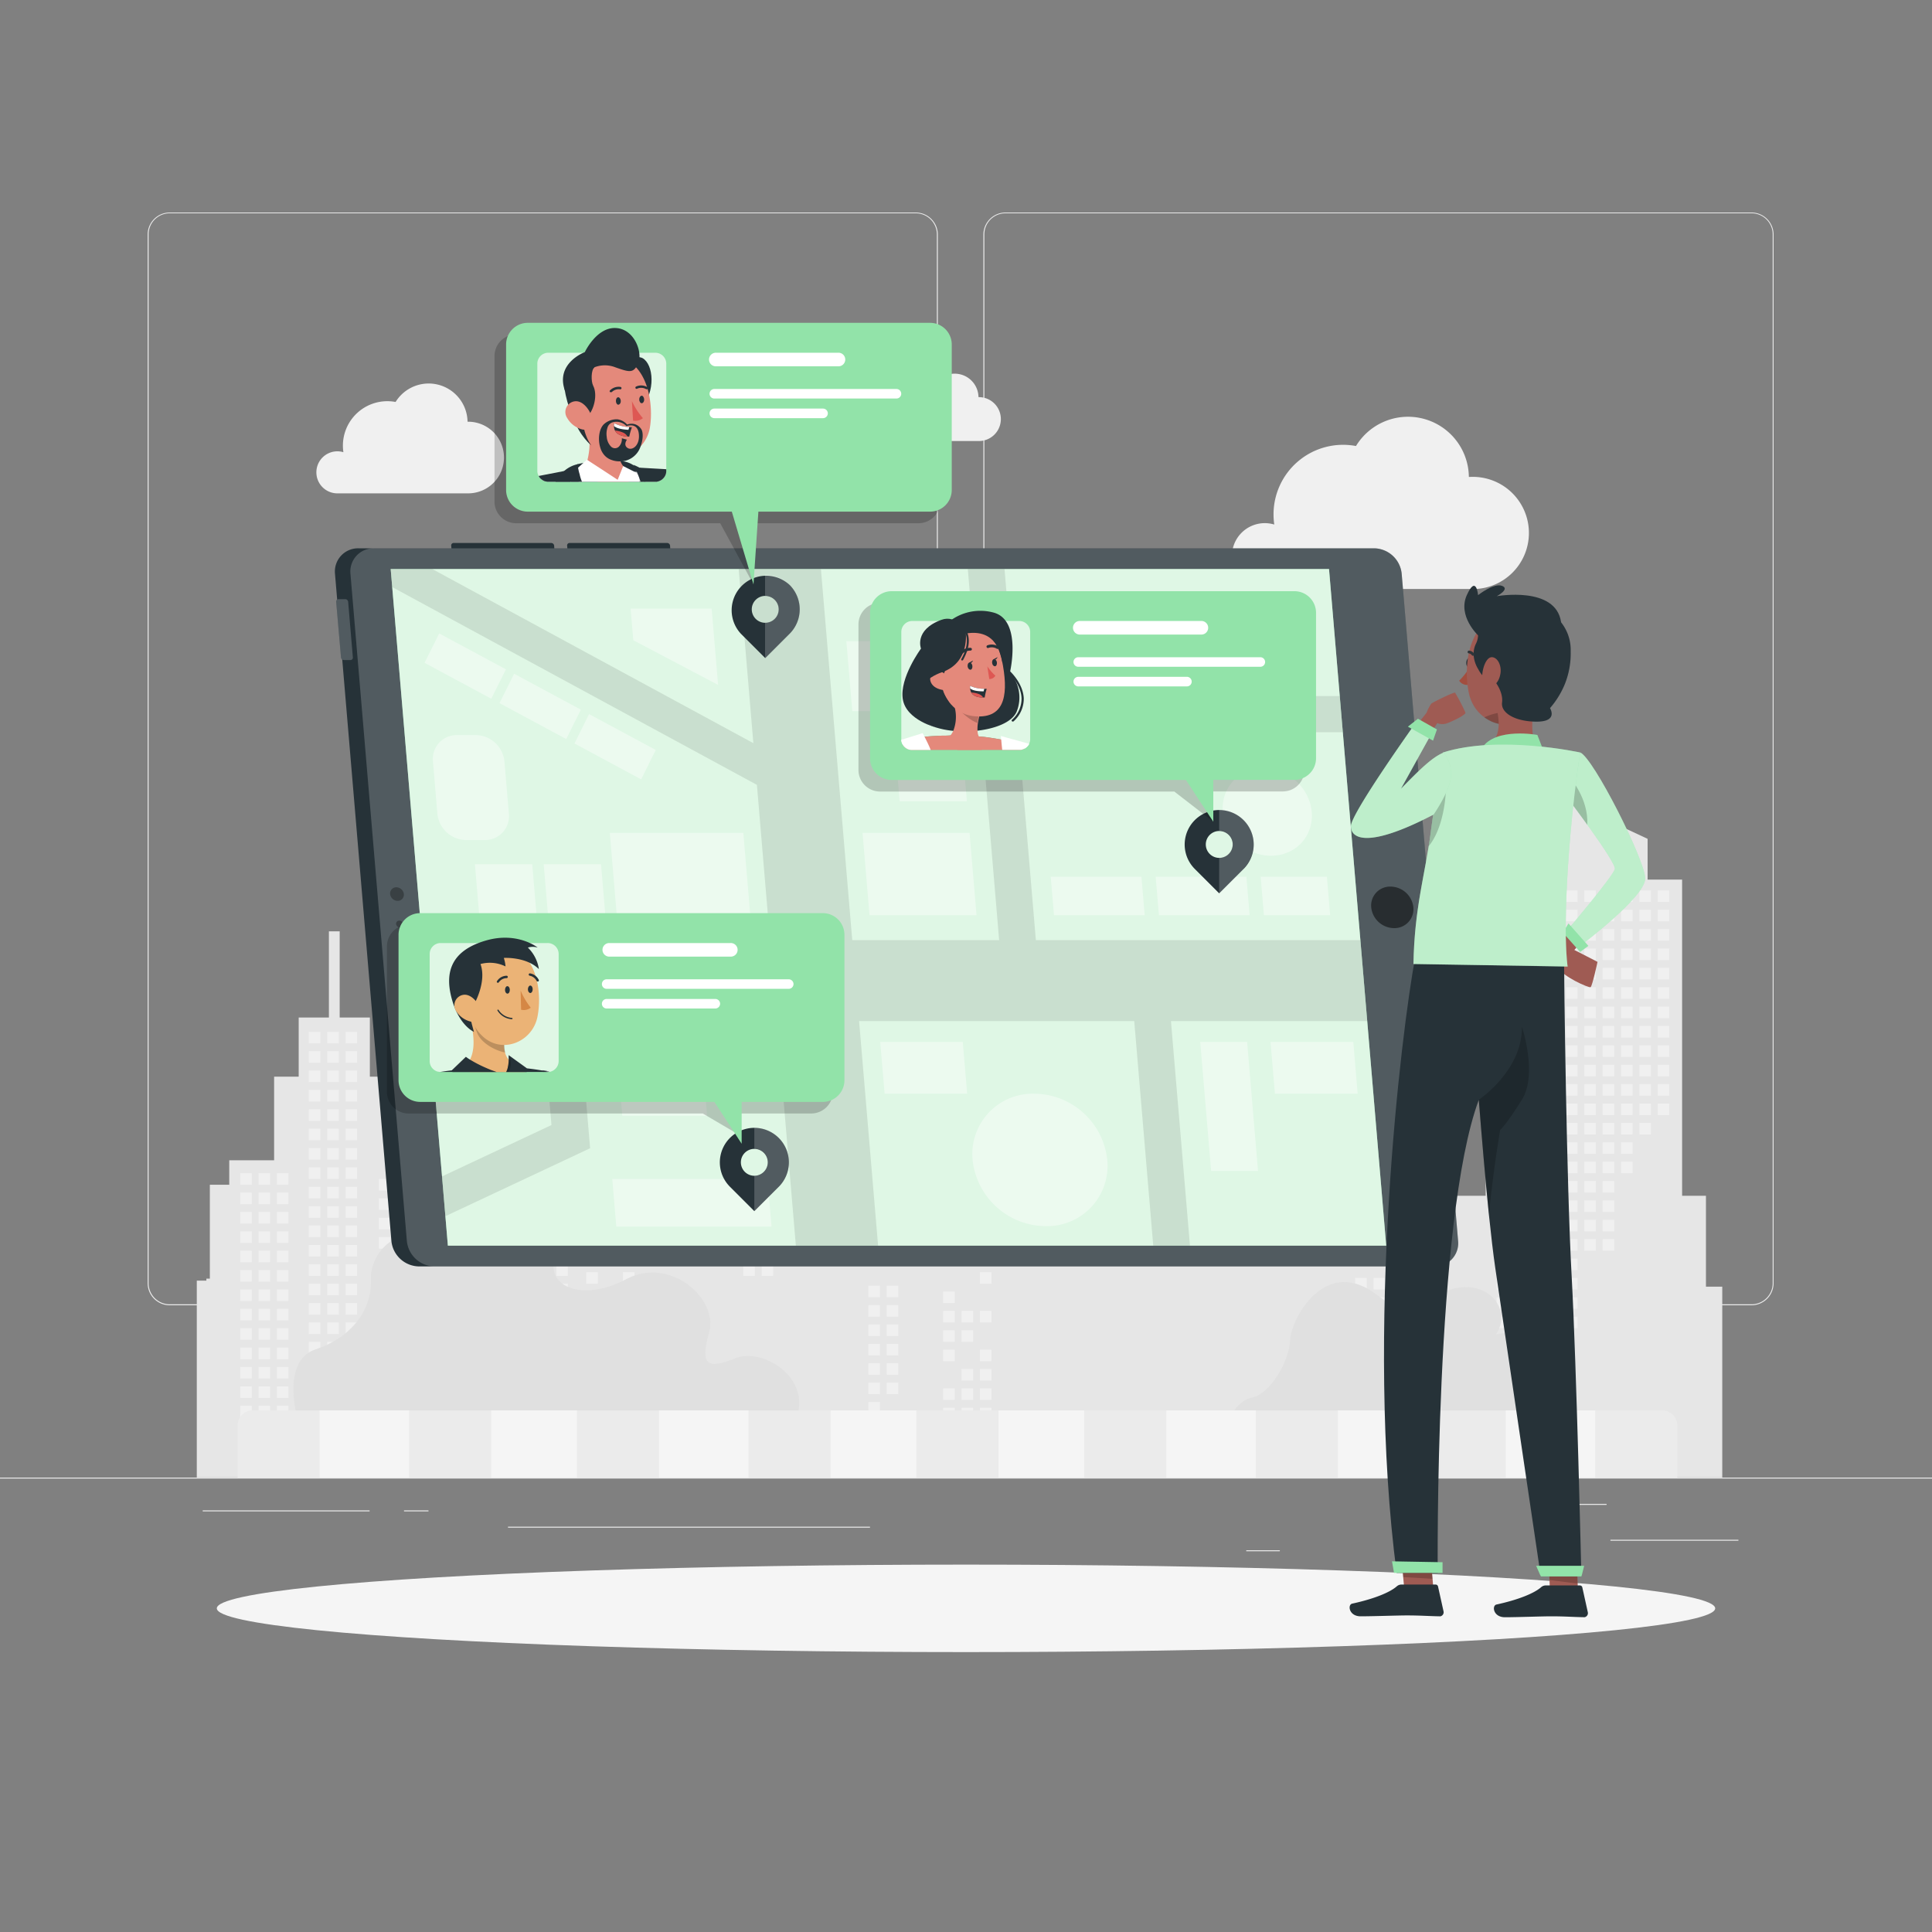 <svg xmlns="http://www.w3.org/2000/svg" viewBox="0 0 500 500"><rect x="0" y="0" width="500" height="500" fill="#808080" stroke="none"/><g id="freepik--background-complete--inject-8"><rect y="382.4" width="500" height="0.25" style="fill:#ebebeb"></rect><rect x="416.78" y="398.49" width="33.12" height="0.25" style="fill:#ebebeb"></rect><rect x="322.53" y="401.21" width="8.69" height="0.25" style="fill:#ebebeb"></rect><rect x="396.59" y="389.21" width="19.19" height="0.25" style="fill:#ebebeb"></rect><rect x="52.46" y="390.89" width="43.19" height="0.25" style="fill:#ebebeb"></rect><rect x="104.56" y="390.89" width="6.33" height="0.25" style="fill:#ebebeb"></rect><rect x="131.47" y="395.11" width="93.68" height="0.25" style="fill:#ebebeb"></rect><path d="M237,337.8H43.91a5.71,5.71,0,0,1-5.7-5.71V60.66A5.71,5.71,0,0,1,43.91,55H237a5.71,5.71,0,0,1,5.71,5.71V332.09A5.71,5.71,0,0,1,237,337.8ZM43.91,55.2a5.46,5.46,0,0,0-5.45,5.46V332.09a5.46,5.46,0,0,0,5.45,5.46H237a5.47,5.47,0,0,0,5.46-5.46V60.66A5.47,5.47,0,0,0,237,55.2Z" style="fill:#ebebeb"></path><path d="M453.31,337.8H260.21a5.72,5.72,0,0,1-5.71-5.71V60.66A5.72,5.72,0,0,1,260.21,55h193.1A5.71,5.71,0,0,1,459,60.66V332.09A5.71,5.71,0,0,1,453.31,337.8ZM260.21,55.2a5.47,5.47,0,0,0-5.46,5.46V332.09a5.47,5.47,0,0,0,5.46,5.46h193.1a5.47,5.47,0,0,0,5.46-5.46V60.66a5.47,5.47,0,0,0-5.46-5.46Z" style="fill:#ebebeb"></path><polygon points="445.72 382.38 445.72 332.99 441.5 332.99 441.5 309.46 435.33 309.46 435.33 227.64 426.4 227.64 426.4 217.09 407.35 208.2 407.35 197.56 404.71 197.56 404.71 227.64 401.02 227.64 401.02 309.46 397.32 309.46 397.32 266.44 387.29 266.44 387.29 244.27 384.49 244.27 384.49 309.46 376.88 309.46 376.88 284.65 371.86 284.65 371.86 278.32 360.25 278.32 360.25 256.68 353.89 256.68 353.89 241.37 346.07 241.37 346.07 219.06 343.28 219.06 343.28 241.37 335.46 241.37 335.46 256.68 329.11 256.68 329.11 278.32 317.49 278.32 317.49 284.65 312.48 284.65 312.48 309.46 306.53 309.46 306.53 278.32 294.92 278.32 294.92 211.28 291.22 211.28 291.22 203.89 266.41 203.89 266.41 211.28 261.13 211.28 261.13 259.84 240.02 259.84 240.02 264.59 232.1 264.59 232.1 268.29 240.02 268.29 240.02 287.29 217.85 287.29 217.85 223.95 213.1 223.95 213.1 210.49 202.81 210.49 202.81 162.72 199.9 162.72 199.9 210.49 192.51 210.49 192.51 223.95 149.19 223.95 149.19 219.52 146.55 219.52 146.55 249.6 142.85 249.6 142.85 250.13 140.63 250.13 140.63 280.22 136.94 280.22 136.94 288.4 129.13 288.4 129.13 266.23 126.33 266.23 126.33 319.02 123.21 319.02 123.21 296.85 120.41 296.85 120.41 331.42 118.71 331.42 118.71 306.61 113.7 306.61 113.7 300.28 102.08 300.28 102.08 278.64 95.72 278.64 95.72 263.33 87.91 263.33 87.91 241.03 85.12 241.03 85.12 263.33 77.3 263.33 77.3 278.64 70.94 278.64 70.94 300.28 59.33 300.28 59.33 306.61 54.31 306.61 54.31 330.9 53.41 330.9 53.41 331.42 50.93 331.42 50.93 382.38 445.72 382.38" style="fill:#e6e6e6"></polygon><rect x="173.36" y="226.91" width="2.99" height="2.99" style="fill:#f0f0f0"></rect><rect x="173.36" y="231.92" width="2.99" height="2.99" style="fill:#f0f0f0"></rect><rect x="173.36" y="251.98" width="2.99" height="2.99" style="fill:#f0f0f0"></rect><rect x="173.36" y="257" width="2.99" height="2.99" style="fill:#f0f0f0"></rect><rect x="173.36" y="262.01" width="2.99" height="2.99" style="fill:#f0f0f0"></rect><rect x="173.36" y="277.05" width="2.99" height="2.99" style="fill:#f0f0f0"></rect><rect x="173.36" y="282.07" width="2.99" height="2.99" style="fill:#f0f0f0"></rect><rect x="178.11" y="246.97" width="2.99" height="2.99" style="fill:#f0f0f0"></rect><rect x="178.11" y="251.98" width="2.99" height="2.99" style="fill:#f0f0f0"></rect><rect x="178.11" y="257" width="2.99" height="2.99" style="fill:#f0f0f0"></rect><rect x="178.11" y="262.01" width="2.99" height="2.99" style="fill:#f0f0f0"></rect><rect x="178.11" y="267.03" width="2.99" height="2.99" style="fill:#f0f0f0"></rect><rect x="178.11" y="277.05" width="2.99" height="2.99" style="fill:#f0f0f0"></rect><rect x="178.11" y="282.07" width="2.99" height="2.99" style="fill:#f0f0f0"></rect><rect x="182.86" y="226.91" width="2.99" height="2.99" style="fill:#f0f0f0"></rect><rect x="182.86" y="231.92" width="2.99" height="2.99" style="fill:#f0f0f0"></rect><rect x="182.86" y="236.94" width="2.99" height="2.99" style="fill:#f0f0f0"></rect><rect x="182.86" y="241.95" width="2.99" height="2.99" style="fill:#f0f0f0"></rect><rect x="182.86" y="246.97" width="2.99" height="2.99" style="fill:#f0f0f0"></rect><rect x="182.86" y="251.98" width="2.99" height="2.99" style="fill:#f0f0f0"></rect><rect x="182.86" y="257" width="2.99" height="2.99" style="fill:#f0f0f0"></rect><rect x="182.86" y="262.01" width="2.99" height="2.99" style="fill:#f0f0f0"></rect><rect x="182.86" y="267.03" width="2.99" height="2.99" style="fill:#f0f0f0"></rect><rect x="182.86" y="272.04" width="2.99" height="2.99" style="fill:#f0f0f0"></rect><rect x="182.86" y="282.07" width="2.99" height="2.99" style="fill:#f0f0f0"></rect><rect x="187.61" y="226.91" width="2.99" height="2.99" style="fill:#f0f0f0"></rect><rect x="187.61" y="231.92" width="2.99" height="2.99" style="fill:#f0f0f0"></rect><rect x="187.61" y="236.94" width="2.99" height="2.99" style="fill:#f0f0f0"></rect><rect x="187.61" y="241.95" width="2.99" height="2.99" style="fill:#f0f0f0"></rect><rect x="187.61" y="246.97" width="2.99" height="2.99" style="fill:#f0f0f0"></rect><rect x="187.61" y="251.98" width="2.99" height="2.99" style="fill:#f0f0f0"></rect><rect x="187.61" y="257" width="2.99" height="2.99" style="fill:#f0f0f0"></rect><rect x="187.61" y="302.13" width="2.99" height="2.99" style="fill:#f0f0f0"></rect><rect x="192.36" y="226.91" width="2.99" height="2.99" style="fill:#f0f0f0"></rect><rect x="192.36" y="231.92" width="2.99" height="2.99" style="fill:#f0f0f0"></rect><rect x="192.36" y="236.94" width="2.99" height="2.99" style="fill:#f0f0f0"></rect><rect x="192.36" y="241.95" width="2.99" height="2.99" style="fill:#f0f0f0"></rect><rect x="192.36" y="246.97" width="2.99" height="2.99" style="fill:#f0f0f0"></rect><rect x="192.36" y="251.98" width="2.99" height="2.99" style="fill:#f0f0f0"></rect><rect x="192.36" y="257" width="2.99" height="2.99" style="fill:#f0f0f0"></rect><rect x="192.36" y="262.01" width="2.99" height="2.99" style="fill:#f0f0f0"></rect><rect x="192.36" y="292.1" width="2.99" height="2.99" style="fill:#f0f0f0"></rect><rect x="192.36" y="297.11" width="2.99" height="2.99" style="fill:#f0f0f0"></rect><rect x="192.36" y="302.13" width="2.99" height="2.99" style="fill:#f0f0f0"></rect><rect x="192.36" y="307.14" width="2.99" height="2.99" style="fill:#f0f0f0"></rect><rect x="192.36" y="327.2" width="2.99" height="2.99" style="fill:#f0f0f0"></rect><rect x="197.11" y="226.91" width="2.99" height="2.99" style="fill:#f0f0f0"></rect><rect x="197.11" y="231.92" width="2.99" height="2.99" style="fill:#f0f0f0"></rect><rect x="197.11" y="236.94" width="2.99" height="2.99" style="fill:#f0f0f0"></rect><rect x="197.11" y="241.95" width="2.99" height="2.99" style="fill:#f0f0f0"></rect><rect x="197.11" y="246.97" width="2.99" height="2.99" style="fill:#f0f0f0"></rect><rect x="197.11" y="251.98" width="2.99" height="2.99" style="fill:#f0f0f0"></rect><rect x="197.11" y="257" width="2.99" height="2.99" style="fill:#f0f0f0"></rect><rect x="197.11" y="262.01" width="2.99" height="2.99" style="fill:#f0f0f0"></rect><rect x="197.11" y="267.03" width="2.99" height="2.99" style="fill:#f0f0f0"></rect><rect x="197.11" y="272.04" width="2.99" height="2.99" style="fill:#f0f0f0"></rect><rect x="197.11" y="287.08" width="2.99" height="2.99" style="fill:#f0f0f0"></rect><rect x="197.11" y="292.1" width="2.99" height="2.99" style="fill:#f0f0f0"></rect><rect x="197.11" y="297.11" width="2.99" height="2.99" style="fill:#f0f0f0"></rect><rect x="197.11" y="302.13" width="2.99" height="2.99" style="fill:#f0f0f0"></rect><rect x="197.11" y="307.14" width="2.99" height="2.99" style="fill:#f0f0f0"></rect><rect x="197.11" y="327.2" width="2.99" height="2.99" style="fill:#f0f0f0"></rect><rect x="201.86" y="226.91" width="2.99" height="2.99" style="fill:#f0f0f0"></rect><rect x="201.86" y="231.92" width="2.99" height="2.99" style="fill:#f0f0f0"></rect><rect x="201.86" y="236.94" width="2.99" height="2.99" style="fill:#f0f0f0"></rect><rect x="201.86" y="241.95" width="2.99" height="2.99" style="fill:#f0f0f0"></rect><rect x="201.86" y="246.97" width="2.99" height="2.99" style="fill:#f0f0f0"></rect><rect x="201.86" y="251.98" width="2.99" height="2.99" style="fill:#f0f0f0"></rect><rect x="201.86" y="257" width="2.99" height="2.99" style="fill:#f0f0f0"></rect><rect x="201.86" y="262.01" width="2.99" height="2.99" style="fill:#f0f0f0"></rect><rect x="201.86" y="267.03" width="2.99" height="2.99" style="fill:#f0f0f0"></rect><rect x="201.86" y="272.04" width="2.99" height="2.99" style="fill:#f0f0f0"></rect><rect x="201.86" y="277.05" width="2.99" height="2.99" style="fill:#f0f0f0"></rect><rect x="201.86" y="282.07" width="2.99" height="2.99" style="fill:#f0f0f0"></rect><rect x="201.86" y="287.08" width="2.99" height="2.99" style="fill:#f0f0f0"></rect><rect x="201.86" y="292.1" width="2.99" height="2.99" style="fill:#f0f0f0"></rect><rect x="201.86" y="297.11" width="2.99" height="2.99" style="fill:#f0f0f0"></rect><rect x="201.86" y="302.13" width="2.99" height="2.99" style="fill:#f0f0f0"></rect><rect x="201.86" y="307.14" width="2.99" height="2.99" style="fill:#f0f0f0"></rect><rect x="201.86" y="312.16" width="2.99" height="2.99" style="fill:#f0f0f0"></rect><rect x="206.62" y="226.91" width="2.99" height="2.99" style="fill:#f0f0f0"></rect><rect x="206.62" y="231.92" width="2.99" height="2.99" style="fill:#f0f0f0"></rect><rect x="206.62" y="236.94" width="2.99" height="2.99" style="fill:#f0f0f0"></rect><rect x="206.62" y="241.95" width="2.99" height="2.99" style="fill:#f0f0f0"></rect><rect x="206.62" y="246.97" width="2.99" height="2.99" style="fill:#f0f0f0"></rect><rect x="206.62" y="251.98" width="2.99" height="2.99" style="fill:#f0f0f0"></rect><rect x="206.62" y="257" width="2.99" height="2.99" style="fill:#f0f0f0"></rect><rect x="206.62" y="262.01" width="2.99" height="2.99" style="fill:#f0f0f0"></rect><rect x="206.62" y="267.03" width="2.99" height="2.99" style="fill:#f0f0f0"></rect><rect x="206.62" y="272.04" width="2.99" height="2.99" style="fill:#f0f0f0"></rect><rect x="206.62" y="287.08" width="2.99" height="2.99" style="fill:#f0f0f0"></rect><rect x="206.62" y="292.1" width="2.99" height="2.99" style="fill:#f0f0f0"></rect><rect x="206.62" y="297.11" width="2.99" height="2.99" style="fill:#f0f0f0"></rect><rect x="206.62" y="302.13" width="2.99" height="2.99" style="fill:#f0f0f0"></rect><rect x="211.37" y="226.91" width="2.99" height="2.99" style="fill:#f0f0f0"></rect><rect x="211.37" y="231.92" width="2.99" height="2.99" style="fill:#f0f0f0"></rect><rect x="211.37" y="236.94" width="2.99" height="2.99" style="fill:#f0f0f0"></rect><rect x="211.37" y="241.95" width="2.99" height="2.99" style="fill:#f0f0f0"></rect><rect x="211.37" y="246.97" width="2.99" height="2.99" style="fill:#f0f0f0"></rect><rect x="211.37" y="251.98" width="2.99" height="2.99" style="fill:#f0f0f0"></rect><rect x="211.37" y="257" width="2.99" height="2.99" style="fill:#f0f0f0"></rect><rect x="211.37" y="262.01" width="2.99" height="2.99" style="fill:#f0f0f0"></rect><rect x="211.37" y="267.03" width="2.99" height="2.99" style="fill:#f0f0f0"></rect><rect x="211.37" y="272.04" width="2.99" height="2.99" style="fill:#f0f0f0"></rect><rect x="211.37" y="287.08" width="2.99" height="2.99" style="fill:#f0f0f0"></rect><rect x="211.37" y="292.1" width="2.99" height="2.99" style="fill:#f0f0f0"></rect><rect x="211.37" y="297.11" width="2.99" height="2.99" style="fill:#f0f0f0"></rect><rect x="264.86" y="213.89" width="2.99" height="2.99" style="fill:#f0f0f0"></rect><rect x="264.86" y="218.9" width="2.99" height="2.99" style="fill:#f0f0f0"></rect><rect x="264.86" y="223.92" width="2.99" height="2.99" style="fill:#f0f0f0"></rect><rect x="264.86" y="228.93" width="2.99" height="2.99" style="fill:#f0f0f0"></rect><rect x="264.86" y="233.95" width="2.99" height="2.99" style="fill:#f0f0f0"></rect><rect x="264.86" y="238.96" width="2.99" height="2.99" style="fill:#f0f0f0"></rect><rect x="264.86" y="243.98" width="2.99" height="2.99" style="fill:#f0f0f0"></rect><rect x="264.86" y="248.99" width="2.99" height="2.99" style="fill:#f0f0f0"></rect><rect x="264.86" y="264.03" width="2.99" height="2.99" style="fill:#f0f0f0"></rect><rect x="264.86" y="269.05" width="2.99" height="2.99" style="fill:#f0f0f0"></rect><rect x="269.61" y="213.89" width="2.99" height="2.99" style="fill:#f0f0f0"></rect><rect x="269.61" y="218.9" width="2.99" height="2.99" style="fill:#f0f0f0"></rect><rect x="269.61" y="223.92" width="2.99" height="2.99" style="fill:#f0f0f0"></rect><rect x="269.61" y="228.93" width="2.99" height="2.99" style="fill:#f0f0f0"></rect><rect x="269.61" y="233.95" width="2.99" height="2.99" style="fill:#f0f0f0"></rect><rect x="269.61" y="238.96" width="2.99" height="2.99" style="fill:#f0f0f0"></rect><rect x="269.61" y="243.98" width="2.99" height="2.99" style="fill:#f0f0f0"></rect><rect x="269.61" y="248.99" width="2.99" height="2.99" style="fill:#f0f0f0"></rect><rect x="269.61" y="269.05" width="2.99" height="2.99" style="fill:#f0f0f0"></rect><rect x="274.36" y="213.89" width="2.99" height="2.99" style="fill:#f0f0f0"></rect><rect x="274.36" y="218.9" width="2.99" height="2.99" style="fill:#f0f0f0"></rect><rect x="274.36" y="223.92" width="2.99" height="2.99" style="fill:#f0f0f0"></rect><rect x="274.36" y="228.93" width="2.99" height="2.99" style="fill:#f0f0f0"></rect><rect x="274.36" y="233.95" width="2.99" height="2.99" style="fill:#f0f0f0"></rect><rect x="274.36" y="238.96" width="2.99" height="2.99" style="fill:#f0f0f0"></rect><rect x="274.36" y="243.98" width="2.99" height="2.99" style="fill:#f0f0f0"></rect><rect x="274.36" y="248.99" width="2.99" height="2.99" style="fill:#f0f0f0"></rect><rect x="279.11" y="213.89" width="2.99" height="2.99" style="fill:#f0f0f0"></rect><rect x="279.11" y="218.9" width="2.99" height="2.99" style="fill:#f0f0f0"></rect><rect x="279.11" y="223.92" width="2.99" height="2.99" style="fill:#f0f0f0"></rect><rect x="279.11" y="228.93" width="2.99" height="2.99" style="fill:#f0f0f0"></rect><rect x="279.11" y="233.95" width="2.99" height="2.99" style="fill:#f0f0f0"></rect><rect x="279.11" y="238.96" width="2.99" height="2.99" style="fill:#f0f0f0"></rect><rect x="279.11" y="248.99" width="2.99" height="2.99" style="fill:#f0f0f0"></rect><rect x="279.11" y="254" width="2.99" height="2.99" style="fill:#f0f0f0"></rect><rect x="279.11" y="269.05" width="2.99" height="2.99" style="fill:#f0f0f0"></rect><rect x="279.11" y="274.06" width="2.99" height="2.99" style="fill:#f0f0f0"></rect><rect x="279.11" y="279.08" width="2.99" height="2.99" style="fill:#f0f0f0"></rect><rect x="279.11" y="284.09" width="2.99" height="2.99" style="fill:#f0f0f0"></rect><rect x="279.11" y="289.11" width="2.99" height="2.99" style="fill:#f0f0f0"></rect><rect x="279.11" y="294.12" width="2.99" height="2.99" style="fill:#f0f0f0"></rect><rect x="279.11" y="299.14" width="2.99" height="2.99" style="fill:#f0f0f0"></rect><rect x="283.86" y="213.89" width="2.99" height="2.99" style="fill:#f0f0f0"></rect><rect x="283.86" y="218.9" width="2.99" height="2.99" style="fill:#f0f0f0"></rect><rect x="283.86" y="223.92" width="2.99" height="2.99" style="fill:#f0f0f0"></rect><rect x="283.86" y="228.93" width="2.99" height="2.99" style="fill:#f0f0f0"></rect><rect x="283.86" y="233.95" width="2.99" height="2.99" style="fill:#f0f0f0"></rect><rect x="283.86" y="238.96" width="2.99" height="2.99" style="fill:#f0f0f0"></rect><rect x="283.86" y="254" width="2.99" height="2.99" style="fill:#f0f0f0"></rect><rect x="283.86" y="259.02" width="2.99" height="2.99" style="fill:#f0f0f0"></rect><rect x="283.86" y="264.03" width="2.99" height="2.99" style="fill:#f0f0f0"></rect><rect x="283.86" y="269.05" width="2.99" height="2.99" style="fill:#f0f0f0"></rect><rect x="283.86" y="274.06" width="2.99" height="2.99" style="fill:#f0f0f0"></rect><rect x="283.86" y="279.08" width="2.99" height="2.99" style="fill:#f0f0f0"></rect><rect x="283.86" y="284.09" width="2.99" height="2.99" style="fill:#f0f0f0"></rect><rect x="283.86" y="289.11" width="2.99" height="2.99" style="fill:#f0f0f0"></rect><rect x="283.86" y="294.12" width="2.99" height="2.99" style="fill:#f0f0f0"></rect><rect x="283.86" y="299.14" width="2.99" height="2.99" style="fill:#f0f0f0"></rect><rect x="283.86" y="304.15" width="2.99" height="2.99" style="fill:#f0f0f0"></rect><rect x="283.86" y="314.18" width="2.99" height="2.99" style="fill:#f0f0f0"></rect><rect x="288.61" y="213.89" width="2.99" height="2.99" style="fill:#f0f0f0"></rect><rect x="288.61" y="218.9" width="2.99" height="2.99" style="fill:#f0f0f0"></rect><rect x="288.61" y="223.92" width="2.99" height="2.99" style="fill:#f0f0f0"></rect><rect x="288.61" y="228.93" width="2.99" height="2.99" style="fill:#f0f0f0"></rect><rect x="288.61" y="233.95" width="2.99" height="2.99" style="fill:#f0f0f0"></rect><rect x="288.61" y="238.96" width="2.99" height="2.99" style="fill:#f0f0f0"></rect><rect x="288.61" y="254" width="2.99" height="2.99" style="fill:#f0f0f0"></rect><rect x="288.61" y="259.02" width="2.99" height="2.99" style="fill:#f0f0f0"></rect><rect x="288.61" y="264.03" width="2.99" height="2.99" style="fill:#f0f0f0"></rect><rect x="288.61" y="269.05" width="2.99" height="2.99" style="fill:#f0f0f0"></rect><rect x="288.61" y="284.09" width="2.99" height="2.99" style="fill:#f0f0f0"></rect><rect x="288.61" y="289.11" width="2.99" height="2.99" style="fill:#f0f0f0"></rect><rect x="288.61" y="294.12" width="2.99" height="2.99" style="fill:#f0f0f0"></rect><rect x="288.61" y="299.14" width="2.99" height="2.99" style="fill:#f0f0f0"></rect><rect x="288.61" y="304.15" width="2.99" height="2.99" style="fill:#f0f0f0"></rect><rect x="288.61" y="314.18" width="2.99" height="2.99" style="fill:#f0f0f0"></rect><rect x="288.61" y="319.2" width="2.99" height="2.99" style="fill:#f0f0f0"></rect><rect x="331.72" y="260.51" width="2.99" height="2.99" style="fill:#f0f0f0"></rect><rect x="331.72" y="265.53" width="2.99" height="2.99" style="fill:#f0f0f0"></rect><rect x="331.72" y="270.54" width="2.99" height="2.99" style="fill:#f0f0f0"></rect><rect x="331.72" y="275.56" width="2.99" height="2.99" style="fill:#f0f0f0"></rect><rect x="331.72" y="280.57" width="2.99" height="2.99" style="fill:#f0f0f0"></rect><rect x="331.72" y="285.59" width="2.99" height="2.99" style="fill:#f0f0f0"></rect><rect x="331.72" y="290.6" width="2.99" height="2.99" style="fill:#f0f0f0"></rect><rect x="331.72" y="305.65" width="2.99" height="2.99" style="fill:#f0f0f0"></rect><rect x="331.72" y="310.66" width="2.99" height="2.99" style="fill:#f0f0f0"></rect><rect x="331.72" y="315.68" width="2.99" height="2.99" style="fill:#f0f0f0"></rect><rect x="336.47" y="260.51" width="2.99" height="2.99" style="fill:#f0f0f0"></rect><rect x="336.47" y="265.53" width="2.99" height="2.99" style="fill:#f0f0f0"></rect><rect x="336.47" y="270.54" width="2.99" height="2.99" style="fill:#f0f0f0"></rect><rect x="336.47" y="275.56" width="2.99" height="2.99" style="fill:#f0f0f0"></rect><rect x="336.47" y="280.57" width="2.99" height="2.99" style="fill:#f0f0f0"></rect><rect x="336.47" y="285.59" width="2.99" height="2.99" style="fill:#f0f0f0"></rect><rect x="336.47" y="290.6" width="2.99" height="2.99" style="fill:#f0f0f0"></rect><rect x="341.22" y="260.51" width="2.99" height="2.99" style="fill:#f0f0f0"></rect><rect x="341.22" y="265.53" width="2.99" height="2.99" style="fill:#f0f0f0"></rect><rect x="341.22" y="270.54" width="2.99" height="2.99" style="fill:#f0f0f0"></rect><rect x="341.22" y="275.56" width="2.99" height="2.99" style="fill:#f0f0f0"></rect><rect x="341.22" y="280.57" width="2.99" height="2.99" style="fill:#f0f0f0"></rect><rect x="341.22" y="285.59" width="2.99" height="2.99" style="fill:#f0f0f0"></rect><rect x="341.22" y="290.6" width="2.99" height="2.99" style="fill:#f0f0f0"></rect><rect x="345.97" y="260.51" width="2.99" height="2.99" style="fill:#f0f0f0"></rect><rect x="345.97" y="265.53" width="2.99" height="2.99" style="fill:#f0f0f0"></rect><rect x="345.97" y="270.54" width="2.99" height="2.99" style="fill:#f0f0f0"></rect><rect x="345.97" y="275.56" width="2.99" height="2.99" style="fill:#f0f0f0"></rect><rect x="345.97" y="280.57" width="2.99" height="2.99" style="fill:#f0f0f0"></rect><rect x="345.97" y="285.59" width="2.99" height="2.99" style="fill:#f0f0f0"></rect><rect x="345.97" y="290.6" width="2.99" height="2.99" style="fill:#f0f0f0"></rect><rect x="345.97" y="295.62" width="2.99" height="2.99" style="fill:#f0f0f0"></rect><rect x="345.97" y="300.63" width="2.99" height="2.99" style="fill:#f0f0f0"></rect><rect x="345.97" y="305.65" width="2.99" height="2.99" style="fill:#f0f0f0"></rect><rect x="345.97" y="310.66" width="2.99" height="2.99" style="fill:#f0f0f0"></rect><rect x="350.72" y="260.51" width="2.99" height="2.99" style="fill:#f0f0f0"></rect><rect x="350.72" y="265.53" width="2.99" height="2.99" style="fill:#f0f0f0"></rect><rect x="350.72" y="270.54" width="2.99" height="2.99" style="fill:#f0f0f0"></rect><rect x="350.72" y="275.56" width="2.99" height="2.99" style="fill:#f0f0f0"></rect><rect x="350.72" y="280.57" width="2.99" height="2.99" style="fill:#f0f0f0"></rect><rect x="350.72" y="285.59" width="2.99" height="2.99" style="fill:#f0f0f0"></rect><rect x="350.72" y="290.6" width="2.99" height="2.99" style="fill:#f0f0f0"></rect><rect x="350.72" y="295.62" width="2.99" height="2.99" style="fill:#f0f0f0"></rect><rect x="350.72" y="300.63" width="2.99" height="2.99" style="fill:#f0f0f0"></rect><rect x="350.72" y="305.65" width="2.99" height="2.99" style="fill:#f0f0f0"></rect><rect x="350.72" y="310.66" width="2.99" height="2.99" style="fill:#f0f0f0"></rect><rect x="350.72" y="315.68" width="2.99" height="2.99" style="fill:#f0f0f0"></rect><rect x="350.72" y="330.72" width="2.99" height="2.99" style="fill:#f0f0f0"></rect><rect x="350.72" y="335.74" width="2.99" height="2.99" style="fill:#f0f0f0"></rect><rect x="355.47" y="260.51" width="2.99" height="2.99" style="fill:#f0f0f0"></rect><rect x="355.47" y="265.53" width="2.99" height="2.99" style="fill:#f0f0f0"></rect><rect x="355.47" y="270.54" width="2.99" height="2.99" style="fill:#f0f0f0"></rect><rect x="355.47" y="285.59" width="2.99" height="2.99" style="fill:#f0f0f0"></rect><rect x="355.47" y="290.6" width="2.99" height="2.99" style="fill:#f0f0f0"></rect><rect x="355.47" y="295.62" width="2.99" height="2.99" style="fill:#f0f0f0"></rect><rect x="355.47" y="300.63" width="2.99" height="2.99" style="fill:#f0f0f0"></rect><rect x="355.47" y="305.65" width="2.99" height="2.99" style="fill:#f0f0f0"></rect><rect x="355.47" y="310.66" width="2.99" height="2.99" style="fill:#f0f0f0"></rect><rect x="355.47" y="315.68" width="2.99" height="2.99" style="fill:#f0f0f0"></rect><rect x="355.47" y="330.72" width="2.99" height="2.99" style="fill:#f0f0f0"></rect><rect x="355.47" y="335.74" width="2.99" height="2.99" style="fill:#f0f0f0"></rect><rect x="355.47" y="340.75" width="2.99" height="2.99" style="fill:#f0f0f0"></rect><rect x="405.27" y="230.43" width="2.99" height="2.99" style="fill:#f0f0f0"></rect><rect x="405.27" y="235.44" width="2.99" height="2.99" style="fill:#f0f0f0"></rect><rect x="405.27" y="240.46" width="2.99" height="2.99" style="fill:#f0f0f0"></rect><rect x="405.27" y="245.47" width="2.99" height="2.99" style="fill:#f0f0f0"></rect><rect x="405.27" y="250.49" width="2.99" height="2.99" style="fill:#f0f0f0"></rect><rect x="405.27" y="255.5" width="2.99" height="2.99" style="fill:#f0f0f0"></rect><rect x="405.27" y="260.51" width="2.99" height="2.99" style="fill:#f0f0f0"></rect><rect x="405.27" y="265.53" width="2.99" height="2.99" style="fill:#f0f0f0"></rect><rect x="405.27" y="270.54" width="2.99" height="2.99" style="fill:#f0f0f0"></rect><rect x="405.27" y="275.56" width="2.99" height="2.99" style="fill:#f0f0f0"></rect><rect x="405.27" y="280.57" width="2.99" height="2.99" style="fill:#f0f0f0"></rect><rect x="405.27" y="285.59" width="2.99" height="2.99" style="fill:#f0f0f0"></rect><rect x="405.27" y="290.6" width="2.99" height="2.99" style="fill:#f0f0f0"></rect><rect x="405.27" y="295.62" width="2.99" height="2.99" style="fill:#f0f0f0"></rect><rect x="405.27" y="300.63" width="2.99" height="2.99" style="fill:#f0f0f0"></rect><rect x="405.27" y="305.65" width="2.99" height="2.99" style="fill:#f0f0f0"></rect><rect x="405.27" y="310.66" width="2.99" height="2.99" style="fill:#f0f0f0"></rect><rect x="405.27" y="315.68" width="2.99" height="2.99" style="fill:#f0f0f0"></rect><rect x="405.27" y="320.69" width="2.99" height="2.99" style="fill:#f0f0f0"></rect><rect x="405.27" y="325.71" width="2.99" height="2.99" style="fill:#f0f0f0"></rect><rect x="405.27" y="330.72" width="2.99" height="2.99" style="fill:#f0f0f0"></rect><rect x="405.27" y="335.74" width="2.99" height="2.99" style="fill:#f0f0f0"></rect><rect x="405.27" y="340.75" width="2.99" height="2.99" style="fill:#f0f0f0"></rect><rect x="410.02" y="230.43" width="2.99" height="2.99" style="fill:#f0f0f0"></rect><rect x="410.02" y="235.44" width="2.99" height="2.99" style="fill:#f0f0f0"></rect><rect x="410.02" y="240.46" width="2.99" height="2.99" style="fill:#f0f0f0"></rect><rect x="410.02" y="245.47" width="2.99" height="2.99" style="fill:#f0f0f0"></rect><rect x="410.02" y="250.49" width="2.99" height="2.99" style="fill:#f0f0f0"></rect><rect x="410.02" y="255.5" width="2.99" height="2.99" style="fill:#f0f0f0"></rect><rect x="410.02" y="260.51" width="2.99" height="2.99" style="fill:#f0f0f0"></rect><rect x="410.02" y="265.53" width="2.99" height="2.99" style="fill:#f0f0f0"></rect><rect x="410.02" y="270.54" width="2.99" height="2.99" style="fill:#f0f0f0"></rect><rect x="410.02" y="275.56" width="2.99" height="2.99" style="fill:#f0f0f0"></rect><rect x="410.02" y="280.57" width="2.99" height="2.99" style="fill:#f0f0f0"></rect><rect x="410.02" y="285.59" width="2.99" height="2.99" style="fill:#f0f0f0"></rect><rect x="410.02" y="290.6" width="2.99" height="2.99" style="fill:#f0f0f0"></rect><rect x="410.02" y="295.62" width="2.99" height="2.99" style="fill:#f0f0f0"></rect><rect x="410.02" y="300.63" width="2.99" height="2.99" style="fill:#f0f0f0"></rect><rect x="410.02" y="305.65" width="2.99" height="2.99" style="fill:#f0f0f0"></rect><rect x="410.02" y="310.66" width="2.99" height="2.99" style="fill:#f0f0f0"></rect><rect x="410.02" y="315.68" width="2.99" height="2.99" style="fill:#f0f0f0"></rect><rect x="410.02" y="320.69" width="2.99" height="2.99" style="fill:#f0f0f0"></rect><rect x="414.77" y="230.43" width="2.99" height="2.99" style="fill:#f0f0f0"></rect><rect x="414.77" y="235.44" width="2.99" height="2.99" style="fill:#f0f0f0"></rect><rect x="414.77" y="240.46" width="2.99" height="2.99" style="fill:#f0f0f0"></rect><rect x="414.77" y="245.47" width="2.99" height="2.99" style="fill:#f0f0f0"></rect><rect x="414.77" y="250.49" width="2.99" height="2.99" style="fill:#f0f0f0"></rect><rect x="414.77" y="255.5" width="2.99" height="2.99" style="fill:#f0f0f0"></rect><rect x="414.77" y="260.51" width="2.99" height="2.99" style="fill:#f0f0f0"></rect><rect x="414.77" y="265.53" width="2.99" height="2.99" style="fill:#f0f0f0"></rect><rect x="414.77" y="270.54" width="2.99" height="2.99" style="fill:#f0f0f0"></rect><rect x="414.77" y="275.56" width="2.99" height="2.99" style="fill:#f0f0f0"></rect><rect x="414.77" y="280.57" width="2.99" height="2.99" style="fill:#f0f0f0"></rect><rect x="414.77" y="285.59" width="2.99" height="2.99" style="fill:#f0f0f0"></rect><rect x="414.77" y="290.6" width="2.99" height="2.99" style="fill:#f0f0f0"></rect><rect x="414.77" y="295.62" width="2.99" height="2.99" style="fill:#f0f0f0"></rect><rect x="414.77" y="300.63" width="2.99" height="2.99" style="fill:#f0f0f0"></rect><rect x="414.77" y="305.65" width="2.99" height="2.99" style="fill:#f0f0f0"></rect><rect x="414.77" y="310.66" width="2.99" height="2.99" style="fill:#f0f0f0"></rect><rect x="414.77" y="315.68" width="2.99" height="2.99" style="fill:#f0f0f0"></rect><rect x="414.77" y="320.69" width="2.99" height="2.99" style="fill:#f0f0f0"></rect><rect x="419.52" y="230.43" width="2.99" height="2.99" style="fill:#f0f0f0"></rect><rect x="419.52" y="235.44" width="2.99" height="2.99" style="fill:#f0f0f0"></rect><rect x="419.52" y="240.46" width="2.99" height="2.99" style="fill:#f0f0f0"></rect><rect x="419.52" y="245.47" width="2.99" height="2.99" style="fill:#f0f0f0"></rect><rect x="419.52" y="250.49" width="2.99" height="2.99" style="fill:#f0f0f0"></rect><rect x="419.52" y="255.5" width="2.99" height="2.99" style="fill:#f0f0f0"></rect><rect x="419.52" y="260.51" width="2.99" height="2.99" style="fill:#f0f0f0"></rect><rect x="419.52" y="265.53" width="2.99" height="2.99" style="fill:#f0f0f0"></rect><rect x="419.52" y="270.54" width="2.99" height="2.99" style="fill:#f0f0f0"></rect><rect x="419.52" y="275.56" width="2.99" height="2.99" style="fill:#f0f0f0"></rect><rect x="419.52" y="280.57" width="2.99" height="2.99" style="fill:#f0f0f0"></rect><rect x="419.52" y="285.59" width="2.99" height="2.99" style="fill:#f0f0f0"></rect><rect x="419.52" y="290.6" width="2.99" height="2.99" style="fill:#f0f0f0"></rect><rect x="419.52" y="295.62" width="2.99" height="2.99" style="fill:#f0f0f0"></rect><rect x="419.52" y="300.63" width="2.99" height="2.99" style="fill:#f0f0f0"></rect><rect x="424.27" y="230.43" width="2.99" height="2.99" style="fill:#f0f0f0"></rect><rect x="424.27" y="235.44" width="2.99" height="2.99" style="fill:#f0f0f0"></rect><rect x="424.27" y="240.46" width="2.99" height="2.99" style="fill:#f0f0f0"></rect><rect x="424.27" y="245.47" width="2.99" height="2.99" style="fill:#f0f0f0"></rect><rect x="424.27" y="250.49" width="2.99" height="2.99" style="fill:#f0f0f0"></rect><rect x="424.27" y="255.5" width="2.99" height="2.99" style="fill:#f0f0f0"></rect><rect x="424.27" y="260.51" width="2.99" height="2.99" style="fill:#f0f0f0"></rect><rect x="424.27" y="265.53" width="2.99" height="2.99" style="fill:#f0f0f0"></rect><rect x="424.27" y="270.54" width="2.99" height="2.99" style="fill:#f0f0f0"></rect><rect x="424.27" y="275.56" width="2.99" height="2.99" style="fill:#f0f0f0"></rect><rect x="424.27" y="280.57" width="2.99" height="2.99" style="fill:#f0f0f0"></rect><rect x="424.27" y="285.59" width="2.99" height="2.99" style="fill:#f0f0f0"></rect><rect x="424.27" y="290.6" width="2.99" height="2.99" style="fill:#f0f0f0"></rect><rect x="429.02" y="230.43" width="2.99" height="2.99" style="fill:#f0f0f0"></rect><rect x="429.02" y="235.44" width="2.99" height="2.99" style="fill:#f0f0f0"></rect><rect x="429.02" y="240.46" width="2.99" height="2.99" style="fill:#f0f0f0"></rect><rect x="429.02" y="245.47" width="2.99" height="2.99" style="fill:#f0f0f0"></rect><rect x="429.02" y="250.49" width="2.99" height="2.99" style="fill:#f0f0f0"></rect><rect x="429.02" y="255.5" width="2.99" height="2.99" style="fill:#f0f0f0"></rect><rect x="429.02" y="260.51" width="2.99" height="2.99" style="fill:#f0f0f0"></rect><rect x="429.02" y="265.53" width="2.99" height="2.99" style="fill:#f0f0f0"></rect><rect x="429.02" y="270.54" width="2.99" height="2.99" style="fill:#f0f0f0"></rect><rect x="429.02" y="275.56" width="2.99" height="2.99" style="fill:#f0f0f0"></rect><rect x="429.02" y="280.57" width="2.99" height="2.99" style="fill:#f0f0f0"></rect><rect x="429.02" y="285.59" width="2.99" height="2.99" style="fill:#f0f0f0"></rect><rect x="79.93" y="267.03" width="2.99" height="2.99" style="fill:#f0f0f0"></rect><rect x="79.93" y="272.04" width="2.99" height="2.99" style="fill:#f0f0f0"></rect><rect x="79.93" y="277.05" width="2.99" height="2.99" style="fill:#f0f0f0"></rect><rect x="79.93" y="282.07" width="2.99" height="2.99" style="fill:#f0f0f0"></rect><rect x="79.93" y="287.08" width="2.99" height="2.99" style="fill:#f0f0f0"></rect><rect x="79.93" y="292.1" width="2.99" height="2.99" style="fill:#f0f0f0"></rect><rect x="79.93" y="297.11" width="2.99" height="2.99" style="fill:#f0f0f0"></rect><rect x="79.93" y="302.13" width="2.99" height="2.99" style="fill:#f0f0f0"></rect><rect x="79.93" y="307.14" width="2.99" height="2.99" style="fill:#f0f0f0"></rect><rect x="79.93" y="312.16" width="2.99" height="2.99" style="fill:#f0f0f0"></rect><rect x="79.93" y="317.17" width="2.99" height="2.99" style="fill:#f0f0f0"></rect><rect x="79.93" y="322.19" width="2.99" height="2.99" style="fill:#f0f0f0"></rect><rect x="79.93" y="327.2" width="2.99" height="2.99" style="fill:#f0f0f0"></rect><rect x="79.93" y="332.22" width="2.99" height="2.99" style="fill:#f0f0f0"></rect><rect x="79.93" y="337.23" width="2.99" height="2.99" style="fill:#f0f0f0"></rect><rect x="79.93" y="342.25" width="2.99" height="2.99" style="fill:#f0f0f0"></rect><rect x="79.93" y="347.26" width="2.99" height="2.99" style="fill:#f0f0f0"></rect><rect x="79.93" y="352.27" width="2.99" height="2.99" style="fill:#f0f0f0"></rect><rect x="79.93" y="357.29" width="2.99" height="2.99" style="fill:#f0f0f0"></rect><rect x="79.93" y="362.3" width="2.99" height="2.99" style="fill:#f0f0f0"></rect><rect x="84.68" y="267.03" width="2.99" height="2.99" style="fill:#f0f0f0"></rect><rect x="84.68" y="272.04" width="2.99" height="2.99" style="fill:#f0f0f0"></rect><rect x="84.68" y="277.05" width="2.99" height="2.99" style="fill:#f0f0f0"></rect><rect x="84.68" y="282.07" width="2.99" height="2.99" style="fill:#f0f0f0"></rect><rect x="84.68" y="287.08" width="2.99" height="2.99" style="fill:#f0f0f0"></rect><rect x="84.68" y="292.1" width="2.99" height="2.99" style="fill:#f0f0f0"></rect><rect x="84.68" y="297.11" width="2.99" height="2.99" style="fill:#f0f0f0"></rect><rect x="84.68" y="302.13" width="2.99" height="2.99" style="fill:#f0f0f0"></rect><rect x="84.68" y="307.14" width="2.99" height="2.99" style="fill:#f0f0f0"></rect><rect x="84.68" y="312.16" width="2.99" height="2.99" style="fill:#f0f0f0"></rect><rect x="84.68" y="317.17" width="2.99" height="2.99" style="fill:#f0f0f0"></rect><rect x="84.68" y="322.19" width="2.99" height="2.99" style="fill:#f0f0f0"></rect><rect x="84.68" y="327.2" width="2.99" height="2.99" style="fill:#f0f0f0"></rect><rect x="84.68" y="332.22" width="2.99" height="2.99" style="fill:#f0f0f0"></rect><rect x="84.68" y="337.23" width="2.99" height="2.99" style="fill:#f0f0f0"></rect><rect x="84.68" y="342.25" width="2.99" height="2.99" style="fill:#f0f0f0"></rect><rect x="84.68" y="347.26" width="2.99" height="2.99" style="fill:#f0f0f0"></rect><rect x="84.68" y="352.27" width="2.99" height="2.99" style="fill:#f0f0f0"></rect><rect x="89.43" y="267.03" width="2.99" height="2.99" style="fill:#f0f0f0"></rect><rect x="89.43" y="272.04" width="2.99" height="2.99" style="fill:#f0f0f0"></rect><rect x="89.43" y="277.05" width="2.99" height="2.99" style="fill:#f0f0f0"></rect><rect x="89.43" y="282.07" width="2.99" height="2.99" style="fill:#f0f0f0"></rect><rect x="89.43" y="287.08" width="2.99" height="2.99" style="fill:#f0f0f0"></rect><rect x="89.43" y="292.1" width="2.99" height="2.99" style="fill:#f0f0f0"></rect><rect x="89.43" y="297.11" width="2.99" height="2.99" style="fill:#f0f0f0"></rect><rect x="89.43" y="302.13" width="2.99" height="2.99" style="fill:#f0f0f0"></rect><rect x="89.43" y="307.14" width="2.99" height="2.99" style="fill:#f0f0f0"></rect><rect x="89.43" y="312.16" width="2.99" height="2.99" style="fill:#f0f0f0"></rect><rect x="89.43" y="317.17" width="2.99" height="2.99" style="fill:#f0f0f0"></rect><rect x="89.43" y="322.19" width="2.99" height="2.99" style="fill:#f0f0f0"></rect><rect x="89.43" y="327.2" width="2.99" height="2.99" style="fill:#f0f0f0"></rect><rect x="89.43" y="332.22" width="2.99" height="2.99" style="fill:#f0f0f0"></rect><rect x="89.43" y="337.23" width="2.99" height="2.99" style="fill:#f0f0f0"></rect><rect x="89.43" y="342.25" width="2.99" height="2.99" style="fill:#f0f0f0"></rect><rect x="89.43" y="347.26" width="2.99" height="2.99" style="fill:#f0f0f0"></rect><rect x="89.43" y="352.27" width="2.99" height="2.99" style="fill:#f0f0f0"></rect><rect x="62.16" y="303.62" width="2.99" height="2.99" style="fill:#f0f0f0"></rect><rect x="62.16" y="308.64" width="2.99" height="2.99" style="fill:#f0f0f0"></rect><rect x="62.16" y="313.65" width="2.99" height="2.99" style="fill:#f0f0f0"></rect><rect x="62.16" y="318.67" width="2.99" height="2.99" style="fill:#f0f0f0"></rect><rect x="62.16" y="323.68" width="2.99" height="2.99" style="fill:#f0f0f0"></rect><rect x="62.16" y="328.7" width="2.99" height="2.99" style="fill:#f0f0f0"></rect><rect x="62.16" y="333.71" width="2.99" height="2.99" style="fill:#f0f0f0"></rect><rect x="62.16" y="338.73" width="2.99" height="2.99" style="fill:#f0f0f0"></rect><rect x="62.16" y="343.74" width="2.99" height="2.99" style="fill:#f0f0f0"></rect><rect x="62.16" y="348.76" width="2.99" height="2.99" style="fill:#f0f0f0"></rect><rect x="62.16" y="353.77" width="2.99" height="2.99" style="fill:#f0f0f0"></rect><rect x="62.16" y="358.79" width="2.99" height="2.99" style="fill:#f0f0f0"></rect><rect x="62.16" y="363.8" width="2.99" height="2.99" style="fill:#f0f0f0"></rect><rect x="66.91" y="303.62" width="2.99" height="2.99" style="fill:#f0f0f0"></rect><rect x="66.91" y="308.64" width="2.99" height="2.99" style="fill:#f0f0f0"></rect><rect x="66.91" y="313.65" width="2.99" height="2.99" style="fill:#f0f0f0"></rect><rect x="66.91" y="318.67" width="2.99" height="2.99" style="fill:#f0f0f0"></rect><rect x="66.91" y="323.68" width="2.99" height="2.99" style="fill:#f0f0f0"></rect><rect x="66.91" y="328.7" width="2.99" height="2.99" style="fill:#f0f0f0"></rect><rect x="66.91" y="333.71" width="2.99" height="2.99" style="fill:#f0f0f0"></rect><rect x="66.91" y="338.73" width="2.99" height="2.99" style="fill:#f0f0f0"></rect><rect x="66.91" y="343.74" width="2.99" height="2.99" style="fill:#f0f0f0"></rect><rect x="66.91" y="348.76" width="2.99" height="2.99" style="fill:#f0f0f0"></rect><rect x="66.91" y="353.77" width="2.99" height="2.99" style="fill:#f0f0f0"></rect><rect x="66.91" y="358.79" width="2.99" height="2.99" style="fill:#f0f0f0"></rect><rect x="66.91" y="363.8" width="2.99" height="2.99" style="fill:#f0f0f0"></rect><rect x="71.66" y="303.62" width="2.99" height="2.99" style="fill:#f0f0f0"></rect><rect x="71.66" y="308.64" width="2.99" height="2.99" style="fill:#f0f0f0"></rect><rect x="71.66" y="313.65" width="2.99" height="2.99" style="fill:#f0f0f0"></rect><rect x="71.66" y="318.67" width="2.99" height="2.99" style="fill:#f0f0f0"></rect><rect x="71.66" y="323.68" width="2.99" height="2.99" style="fill:#f0f0f0"></rect><rect x="71.66" y="328.7" width="2.99" height="2.99" style="fill:#f0f0f0"></rect><rect x="71.66" y="333.71" width="2.99" height="2.99" style="fill:#f0f0f0"></rect><rect x="71.66" y="338.73" width="2.99" height="2.99" style="fill:#f0f0f0"></rect><rect x="71.66" y="343.74" width="2.99" height="2.99" style="fill:#f0f0f0"></rect><rect x="71.66" y="348.76" width="2.99" height="2.99" style="fill:#f0f0f0"></rect><rect x="71.66" y="353.77" width="2.99" height="2.99" style="fill:#f0f0f0"></rect><rect x="71.66" y="358.79" width="2.99" height="2.99" style="fill:#f0f0f0"></rect><rect x="71.66" y="363.8" width="2.99" height="2.99" style="fill:#f0f0f0"></rect><rect x="71.66" y="368.81" width="2.99" height="2.99" style="fill:#f0f0f0"></rect><rect x="98.05" y="305.12" width="2.99" height="2.99" style="fill:#f0f0f0"></rect><rect x="98.05" y="310.13" width="2.99" height="2.99" style="fill:#f0f0f0"></rect><rect x="98.05" y="315.15" width="2.99" height="2.99" style="fill:#f0f0f0"></rect><rect x="98.05" y="320.16" width="2.99" height="2.99" style="fill:#f0f0f0"></rect><rect x="98.05" y="325.18" width="2.99" height="2.99" style="fill:#f0f0f0"></rect><rect x="98.05" y="330.19" width="2.99" height="2.99" style="fill:#f0f0f0"></rect><rect x="98.05" y="335.21" width="2.99" height="2.99" style="fill:#f0f0f0"></rect><rect x="98.05" y="340.22" width="2.99" height="2.99" style="fill:#f0f0f0"></rect><rect x="98.05" y="345.24" width="2.99" height="2.99" style="fill:#f0f0f0"></rect><rect x="98.05" y="350.25" width="2.99" height="2.99" style="fill:#f0f0f0"></rect><rect x="98.05" y="365.3" width="2.99" height="2.99" style="fill:#f0f0f0"></rect><rect x="102.8" y="305.12" width="2.99" height="2.99" style="fill:#f0f0f0"></rect><rect x="102.8" y="310.13" width="2.99" height="2.99" style="fill:#f0f0f0"></rect><rect x="102.8" y="315.15" width="2.99" height="2.99" style="fill:#f0f0f0"></rect><rect x="102.8" y="320.16" width="2.99" height="2.99" style="fill:#f0f0f0"></rect><rect x="102.8" y="325.18" width="2.99" height="2.99" style="fill:#f0f0f0"></rect><rect x="102.8" y="330.19" width="2.99" height="2.99" style="fill:#f0f0f0"></rect><rect x="102.8" y="335.21" width="2.99" height="2.99" style="fill:#f0f0f0"></rect><rect x="102.8" y="340.22" width="2.99" height="2.99" style="fill:#f0f0f0"></rect><rect x="102.8" y="345.24" width="2.99" height="2.99" style="fill:#f0f0f0"></rect><rect x="102.8" y="360.28" width="2.99" height="2.99" style="fill:#f0f0f0"></rect><rect x="102.8" y="365.3" width="2.99" height="2.99" style="fill:#f0f0f0"></rect><rect x="107.55" y="305.12" width="2.99" height="2.99" style="fill:#f0f0f0"></rect><rect x="107.55" y="310.13" width="2.99" height="2.99" style="fill:#f0f0f0"></rect><rect x="107.55" y="315.15" width="2.99" height="2.99" style="fill:#f0f0f0"></rect><rect x="107.55" y="320.16" width="2.99" height="2.99" style="fill:#f0f0f0"></rect><rect x="107.55" y="325.18" width="2.99" height="2.99" style="fill:#f0f0f0"></rect><rect x="107.55" y="330.19" width="2.99" height="2.99" style="fill:#f0f0f0"></rect><rect x="107.55" y="335.21" width="2.99" height="2.99" style="fill:#f0f0f0"></rect><rect x="107.55" y="340.22" width="2.99" height="2.99" style="fill:#f0f0f0"></rect><rect x="107.55" y="355.27" width="2.99" height="2.99" style="fill:#f0f0f0"></rect><rect x="107.55" y="360.28" width="2.99" height="2.99" style="fill:#f0f0f0"></rect><rect x="107.55" y="365.3" width="2.99" height="2.99" style="fill:#f0f0f0"></rect><rect x="151.72" y="228.93" width="2.99" height="2.99" style="fill:#f0f0f0"></rect><rect x="151.72" y="233.95" width="2.99" height="2.99" style="fill:#f0f0f0"></rect><rect x="151.72" y="238.96" width="2.99" height="2.99" style="fill:#f0f0f0"></rect><rect x="151.72" y="243.98" width="2.99" height="2.99" style="fill:#f0f0f0"></rect><rect x="151.72" y="248.99" width="2.99" height="2.99" style="fill:#f0f0f0"></rect><rect x="151.72" y="254" width="2.99" height="2.99" style="fill:#f0f0f0"></rect><rect x="151.72" y="259.02" width="2.99" height="2.99" style="fill:#f0f0f0"></rect><rect x="151.72" y="264.03" width="2.99" height="2.99" style="fill:#f0f0f0"></rect><rect x="151.72" y="269.05" width="2.99" height="2.99" style="fill:#f0f0f0"></rect><rect x="151.72" y="274.06" width="2.99" height="2.99" style="fill:#f0f0f0"></rect><rect x="151.72" y="279.08" width="2.99" height="2.99" style="fill:#f0f0f0"></rect><rect x="151.72" y="284.09" width="2.99" height="2.99" style="fill:#f0f0f0"></rect><rect x="151.72" y="289.11" width="2.99" height="2.99" style="fill:#f0f0f0"></rect><rect x="151.72" y="294.12" width="2.99" height="2.99" style="fill:#f0f0f0"></rect><rect x="151.72" y="299.14" width="2.99" height="2.99" style="fill:#f0f0f0"></rect><rect x="151.72" y="304.15" width="2.99" height="2.99" style="fill:#f0f0f0"></rect><rect x="151.72" y="309.17" width="2.99" height="2.99" style="fill:#f0f0f0"></rect><rect x="151.72" y="319.2" width="2.99" height="2.99" style="fill:#f0f0f0"></rect><rect x="151.72" y="324.21" width="2.99" height="2.99" style="fill:#f0f0f0"></rect><rect x="151.72" y="329.23" width="2.99" height="2.99" style="fill:#f0f0f0"></rect><rect x="151.72" y="334.24" width="2.99" height="2.99" style="fill:#f0f0f0"></rect><rect x="151.72" y="339.25" width="2.99" height="2.99" style="fill:#f0f0f0"></rect><rect x="156.47" y="228.93" width="2.99" height="2.99" style="fill:#f0f0f0"></rect><rect x="156.47" y="233.95" width="2.99" height="2.99" style="fill:#f0f0f0"></rect><rect x="156.47" y="238.96" width="2.99" height="2.99" style="fill:#f0f0f0"></rect><rect x="156.47" y="243.98" width="2.99" height="2.99" style="fill:#f0f0f0"></rect><rect x="156.47" y="248.99" width="2.99" height="2.99" style="fill:#f0f0f0"></rect><rect x="156.47" y="254" width="2.99" height="2.99" style="fill:#f0f0f0"></rect><rect x="156.47" y="259.02" width="2.99" height="2.99" style="fill:#f0f0f0"></rect><rect x="156.47" y="264.03" width="2.99" height="2.99" style="fill:#f0f0f0"></rect><rect x="156.47" y="269.05" width="2.99" height="2.99" style="fill:#f0f0f0"></rect><rect x="156.47" y="274.06" width="2.99" height="2.99" style="fill:#f0f0f0"></rect><rect x="156.47" y="279.08" width="2.99" height="2.99" style="fill:#f0f0f0"></rect><rect x="156.47" y="284.09" width="2.99" height="2.99" style="fill:#f0f0f0"></rect><rect x="156.47" y="289.11" width="2.99" height="2.99" style="fill:#f0f0f0"></rect><rect x="156.47" y="294.12" width="2.99" height="2.99" style="fill:#f0f0f0"></rect><rect x="156.47" y="299.14" width="2.99" height="2.99" style="fill:#f0f0f0"></rect><rect x="156.47" y="304.15" width="2.99" height="2.99" style="fill:#f0f0f0"></rect><rect x="156.47" y="334.24" width="2.99" height="2.99" style="fill:#f0f0f0"></rect><rect x="156.47" y="339.25" width="2.99" height="2.99" style="fill:#f0f0f0"></rect><rect x="161.22" y="228.93" width="2.99" height="2.99" style="fill:#f0f0f0"></rect><rect x="161.22" y="233.95" width="2.99" height="2.99" style="fill:#f0f0f0"></rect><rect x="161.22" y="238.96" width="2.99" height="2.99" style="fill:#f0f0f0"></rect><rect x="161.22" y="243.98" width="2.99" height="2.99" style="fill:#f0f0f0"></rect><rect x="161.22" y="248.99" width="2.99" height="2.99" style="fill:#f0f0f0"></rect><rect x="161.22" y="254" width="2.99" height="2.99" style="fill:#f0f0f0"></rect><rect x="161.22" y="259.02" width="2.99" height="2.99" style="fill:#f0f0f0"></rect><rect x="161.22" y="264.03" width="2.99" height="2.99" style="fill:#f0f0f0"></rect><rect x="161.22" y="269.05" width="2.99" height="2.99" style="fill:#f0f0f0"></rect><rect x="161.22" y="274.06" width="2.99" height="2.99" style="fill:#f0f0f0"></rect><rect x="161.22" y="279.08" width="2.99" height="2.99" style="fill:#f0f0f0"></rect><rect x="161.22" y="284.09" width="2.99" height="2.99" style="fill:#f0f0f0"></rect><rect x="161.22" y="289.11" width="2.99" height="2.99" style="fill:#f0f0f0"></rect><rect x="161.22" y="294.12" width="2.99" height="2.99" style="fill:#f0f0f0"></rect><rect x="161.22" y="299.14" width="2.99" height="2.99" style="fill:#f0f0f0"></rect><rect x="161.22" y="304.15" width="2.99" height="2.99" style="fill:#f0f0f0"></rect><rect x="161.22" y="314.18" width="2.99" height="2.99" style="fill:#f0f0f0"></rect><rect x="161.22" y="319.2" width="2.99" height="2.99" style="fill:#f0f0f0"></rect><rect x="161.22" y="324.21" width="2.99" height="2.99" style="fill:#f0f0f0"></rect><rect x="161.22" y="329.23" width="2.99" height="2.99" style="fill:#f0f0f0"></rect><rect x="161.22" y="339.25" width="2.99" height="2.99" style="fill:#f0f0f0"></rect><rect x="134.47" y="292.1" width="2.99" height="2.99" style="fill:#f0f0f0"></rect><rect x="134.47" y="297.11" width="2.99" height="2.99" style="fill:#f0f0f0"></rect><rect x="134.47" y="302.13" width="2.99" height="2.99" style="fill:#f0f0f0"></rect><rect x="134.47" y="307.14" width="2.99" height="2.99" style="fill:#f0f0f0"></rect><rect x="134.47" y="312.16" width="2.99" height="2.99" style="fill:#f0f0f0"></rect><rect x="134.47" y="317.17" width="2.99" height="2.99" style="fill:#f0f0f0"></rect><rect x="134.47" y="322.19" width="2.99" height="2.99" style="fill:#f0f0f0"></rect><rect x="134.47" y="332.22" width="2.99" height="2.99" style="fill:#f0f0f0"></rect><rect x="134.47" y="337.23" width="2.99" height="2.99" style="fill:#f0f0f0"></rect><rect x="134.47" y="342.25" width="2.99" height="2.99" style="fill:#f0f0f0"></rect><rect x="134.47" y="347.26" width="2.99" height="2.99" style="fill:#f0f0f0"></rect><rect x="134.47" y="352.27" width="2.99" height="2.99" style="fill:#f0f0f0"></rect><rect x="134.47" y="357.29" width="2.99" height="2.99" style="fill:#f0f0f0"></rect><rect x="134.47" y="362.3" width="2.99" height="2.99" style="fill:#f0f0f0"></rect><rect x="134.47" y="367.32" width="2.99" height="2.99" style="fill:#f0f0f0"></rect><rect x="139.22" y="292.1" width="2.99" height="2.99" style="fill:#f0f0f0"></rect><rect x="139.22" y="297.11" width="2.99" height="2.99" style="fill:#f0f0f0"></rect><rect x="139.22" y="302.13" width="2.99" height="2.99" style="fill:#f0f0f0"></rect><rect x="139.22" y="307.14" width="2.99" height="2.99" style="fill:#f0f0f0"></rect><rect x="139.22" y="312.16" width="2.99" height="2.99" style="fill:#f0f0f0"></rect><rect x="139.22" y="317.17" width="2.99" height="2.99" style="fill:#f0f0f0"></rect><rect x="139.22" y="332.22" width="2.99" height="2.99" style="fill:#f0f0f0"></rect><rect x="139.22" y="337.23" width="2.99" height="2.99" style="fill:#f0f0f0"></rect><rect x="139.22" y="342.25" width="2.99" height="2.99" style="fill:#f0f0f0"></rect><rect x="139.22" y="347.26" width="2.99" height="2.99" style="fill:#f0f0f0"></rect><rect x="139.22" y="352.27" width="2.99" height="2.99" style="fill:#f0f0f0"></rect><rect x="139.22" y="357.29" width="2.99" height="2.99" style="fill:#f0f0f0"></rect><rect x="139.22" y="362.3" width="2.99" height="2.99" style="fill:#f0f0f0"></rect><rect x="139.22" y="367.32" width="2.99" height="2.99" style="fill:#f0f0f0"></rect><rect x="143.98" y="292.1" width="2.99" height="2.99" style="fill:#f0f0f0"></rect><rect x="143.98" y="297.11" width="2.99" height="2.99" style="fill:#f0f0f0"></rect><rect x="143.98" y="302.13" width="2.99" height="2.99" style="fill:#f0f0f0"></rect><rect x="143.98" y="307.14" width="2.99" height="2.99" style="fill:#f0f0f0"></rect><rect x="143.98" y="312.16" width="2.99" height="2.99" style="fill:#f0f0f0"></rect><rect x="143.98" y="317.17" width="2.99" height="2.99" style="fill:#f0f0f0"></rect><rect x="143.98" y="327.2" width="2.99" height="2.99" style="fill:#f0f0f0"></rect><rect x="143.98" y="332.22" width="2.99" height="2.99" style="fill:#f0f0f0"></rect><rect x="143.98" y="337.23" width="2.99" height="2.99" style="fill:#f0f0f0"></rect><rect x="143.98" y="342.25" width="2.99" height="2.99" style="fill:#f0f0f0"></rect><rect x="143.98" y="347.26" width="2.99" height="2.99" style="fill:#f0f0f0"></rect><rect x="143.98" y="352.27" width="2.99" height="2.99" style="fill:#f0f0f0"></rect><rect x="143.98" y="357.29" width="2.99" height="2.99" style="fill:#f0f0f0"></rect><rect x="143.98" y="362.3" width="2.99" height="2.99" style="fill:#f0f0f0"></rect><rect x="143.98" y="367.32" width="2.99" height="2.99" style="fill:#f0f0f0"></rect><rect x="244.09" y="264.03" width="2.99" height="2.99" style="fill:#f0f0f0"></rect><rect x="244.09" y="269.05" width="2.99" height="2.99" style="fill:#f0f0f0"></rect><rect x="244.09" y="274.06" width="2.99" height="2.99" style="fill:#f0f0f0"></rect><rect x="244.09" y="279.08" width="2.99" height="2.99" style="fill:#f0f0f0"></rect><rect x="244.09" y="284.09" width="2.99" height="2.99" style="fill:#f0f0f0"></rect><rect x="244.09" y="289.11" width="2.99" height="2.99" style="fill:#f0f0f0"></rect><rect x="244.09" y="294.12" width="2.99" height="2.99" style="fill:#f0f0f0"></rect><rect x="244.09" y="299.14" width="2.99" height="2.99" style="fill:#f0f0f0"></rect><rect x="244.09" y="304.15" width="2.99" height="2.99" style="fill:#f0f0f0"></rect><rect x="244.09" y="309.17" width="2.99" height="2.99" style="fill:#f0f0f0"></rect><rect x="244.09" y="314.18" width="2.99" height="2.99" style="fill:#f0f0f0"></rect><rect x="244.09" y="319.2" width="2.99" height="2.99" style="fill:#f0f0f0"></rect><rect x="244.09" y="324.21" width="2.99" height="2.99" style="fill:#f0f0f0"></rect><rect x="244.09" y="334.24" width="2.99" height="2.99" style="fill:#f0f0f0"></rect><rect x="244.09" y="339.25" width="2.99" height="2.99" style="fill:#f0f0f0"></rect><rect x="244.09" y="344.27" width="2.99" height="2.99" style="fill:#f0f0f0"></rect><rect x="244.09" y="349.28" width="2.99" height="2.99" style="fill:#f0f0f0"></rect><rect x="244.09" y="359.31" width="2.99" height="2.99" style="fill:#f0f0f0"></rect><rect x="244.09" y="364.33" width="2.99" height="2.99" style="fill:#f0f0f0"></rect><rect x="244.09" y="369.34" width="2.99" height="2.99" style="fill:#f0f0f0"></rect><rect x="248.84" y="264.03" width="2.99" height="2.99" style="fill:#f0f0f0"></rect><rect x="248.84" y="269.05" width="2.99" height="2.99" style="fill:#f0f0f0"></rect><rect x="248.84" y="274.06" width="2.99" height="2.99" style="fill:#f0f0f0"></rect><rect x="248.84" y="279.08" width="2.99" height="2.99" style="fill:#f0f0f0"></rect><rect x="248.84" y="284.09" width="2.99" height="2.99" style="fill:#f0f0f0"></rect><rect x="248.84" y="289.11" width="2.99" height="2.99" style="fill:#f0f0f0"></rect><rect x="248.84" y="294.12" width="2.99" height="2.99" style="fill:#f0f0f0"></rect><rect x="248.84" y="299.14" width="2.99" height="2.99" style="fill:#f0f0f0"></rect><rect x="248.84" y="304.15" width="2.99" height="2.99" style="fill:#f0f0f0"></rect><rect x="248.84" y="309.17" width="2.99" height="2.99" style="fill:#f0f0f0"></rect><rect x="248.84" y="314.18" width="2.99" height="2.99" style="fill:#f0f0f0"></rect><rect x="248.84" y="319.2" width="2.99" height="2.99" style="fill:#f0f0f0"></rect><rect x="248.84" y="324.21" width="2.99" height="2.99" style="fill:#f0f0f0"></rect><rect x="248.84" y="339.25" width="2.99" height="2.99" style="fill:#f0f0f0"></rect><rect x="248.84" y="344.27" width="2.99" height="2.99" style="fill:#f0f0f0"></rect><rect x="248.84" y="354.3" width="2.99" height="2.99" style="fill:#f0f0f0"></rect><rect x="248.84" y="359.31" width="2.99" height="2.99" style="fill:#f0f0f0"></rect><rect x="248.84" y="364.33" width="2.99" height="2.99" style="fill:#f0f0f0"></rect><rect x="248.84" y="369.34" width="2.99" height="2.99" style="fill:#f0f0f0"></rect><rect x="253.6" y="264.03" width="2.99" height="2.99" style="fill:#f0f0f0"></rect><rect x="253.6" y="269.05" width="2.99" height="2.99" style="fill:#f0f0f0"></rect><rect x="253.6" y="274.06" width="2.99" height="2.99" style="fill:#f0f0f0"></rect><rect x="253.6" y="279.08" width="2.99" height="2.99" style="fill:#f0f0f0"></rect><rect x="253.6" y="284.09" width="2.99" height="2.99" style="fill:#f0f0f0"></rect><rect x="253.6" y="289.11" width="2.99" height="2.99" style="fill:#f0f0f0"></rect><rect x="253.6" y="294.12" width="2.99" height="2.99" style="fill:#f0f0f0"></rect><rect x="253.6" y="299.14" width="2.99" height="2.99" style="fill:#f0f0f0"></rect><rect x="253.6" y="304.15" width="2.99" height="2.99" style="fill:#f0f0f0"></rect><rect x="253.6" y="309.17" width="2.99" height="2.99" style="fill:#f0f0f0"></rect><rect x="253.6" y="314.18" width="2.99" height="2.99" style="fill:#f0f0f0"></rect><rect x="253.6" y="319.2" width="2.99" height="2.99" style="fill:#f0f0f0"></rect><rect x="253.6" y="324.21" width="2.99" height="2.99" style="fill:#f0f0f0"></rect><rect x="253.6" y="329.23" width="2.99" height="2.99" style="fill:#f0f0f0"></rect><rect x="253.6" y="339.25" width="2.99" height="2.99" style="fill:#f0f0f0"></rect><rect x="253.6" y="349.28" width="2.99" height="2.99" style="fill:#f0f0f0"></rect><rect x="253.6" y="354.3" width="2.99" height="2.99" style="fill:#f0f0f0"></rect><rect x="253.6" y="359.31" width="2.99" height="2.99" style="fill:#f0f0f0"></rect><rect x="253.6" y="364.33" width="2.99" height="2.99" style="fill:#f0f0f0"></rect><rect x="253.6" y="369.34" width="2.99" height="2.99" style="fill:#f0f0f0"></rect><rect x="224.74" y="292.63" width="2.99" height="2.99" style="fill:#f0f0f0"></rect><rect x="224.74" y="297.64" width="2.99" height="2.99" style="fill:#f0f0f0"></rect><rect x="224.74" y="302.66" width="2.99" height="2.99" style="fill:#f0f0f0"></rect><rect x="224.74" y="307.67" width="2.99" height="2.99" style="fill:#f0f0f0"></rect><rect x="224.74" y="312.69" width="2.99" height="2.99" style="fill:#f0f0f0"></rect><rect x="224.74" y="317.7" width="2.99" height="2.99" style="fill:#f0f0f0"></rect><rect x="224.74" y="332.74" width="2.99" height="2.99" style="fill:#f0f0f0"></rect><rect x="224.74" y="337.76" width="2.99" height="2.99" style="fill:#f0f0f0"></rect><rect x="224.74" y="342.77" width="2.99" height="2.99" style="fill:#f0f0f0"></rect><rect x="224.74" y="347.79" width="2.99" height="2.99" style="fill:#f0f0f0"></rect><rect x="224.74" y="352.8" width="2.99" height="2.99" style="fill:#f0f0f0"></rect><rect x="224.74" y="357.82" width="2.99" height="2.99" style="fill:#f0f0f0"></rect><rect x="224.74" y="362.83" width="2.99" height="2.99" style="fill:#f0f0f0"></rect><rect x="229.49" y="292.63" width="2.99" height="2.99" style="fill:#f0f0f0"></rect><rect x="229.49" y="297.64" width="2.99" height="2.99" style="fill:#f0f0f0"></rect><rect x="229.49" y="302.66" width="2.99" height="2.99" style="fill:#f0f0f0"></rect><rect x="229.49" y="307.67" width="2.99" height="2.99" style="fill:#f0f0f0"></rect><rect x="229.49" y="312.69" width="2.99" height="2.99" style="fill:#f0f0f0"></rect><rect x="229.49" y="317.7" width="2.99" height="2.99" style="fill:#f0f0f0"></rect><rect x="229.49" y="332.74" width="2.99" height="2.99" style="fill:#f0f0f0"></rect><rect x="229.49" y="337.76" width="2.99" height="2.99" style="fill:#f0f0f0"></rect><rect x="229.49" y="342.77" width="2.99" height="2.99" style="fill:#f0f0f0"></rect><rect x="229.49" y="347.79" width="2.99" height="2.99" style="fill:#f0f0f0"></rect><rect x="229.49" y="352.8" width="2.99" height="2.99" style="fill:#f0f0f0"></rect><rect x="229.49" y="357.82" width="2.99" height="2.99" style="fill:#f0f0f0"></rect><rect x="229.49" y="367.85" width="2.99" height="2.99" style="fill:#f0f0f0"></rect><rect x="387.32" y="270.54" width="2.99" height="2.99" style="fill:#f0f0f0"></rect><rect x="387.32" y="275.56" width="2.99" height="2.99" style="fill:#f0f0f0"></rect><rect x="387.32" y="280.57" width="2.99" height="2.99" style="fill:#f0f0f0"></rect><rect x="387.32" y="285.59" width="2.99" height="2.99" style="fill:#f0f0f0"></rect><rect x="387.32" y="290.6" width="2.99" height="2.99" style="fill:#f0f0f0"></rect><rect x="387.32" y="295.62" width="2.99" height="2.99" style="fill:#f0f0f0"></rect><rect x="387.32" y="300.63" width="2.99" height="2.99" style="fill:#f0f0f0"></rect><rect x="387.32" y="305.65" width="2.99" height="2.99" style="fill:#f0f0f0"></rect><rect x="387.32" y="310.66" width="2.99" height="2.99" style="fill:#f0f0f0"></rect><rect x="387.32" y="315.68" width="2.99" height="2.99" style="fill:#f0f0f0"></rect><rect x="387.32" y="320.69" width="2.99" height="2.99" style="fill:#f0f0f0"></rect><rect x="387.32" y="330.72" width="2.99" height="2.99" style="fill:#f0f0f0"></rect><rect x="387.32" y="335.74" width="2.99" height="2.99" style="fill:#f0f0f0"></rect><rect x="387.32" y="340.75" width="2.99" height="2.99" style="fill:#f0f0f0"></rect><rect x="387.32" y="345.76" width="2.99" height="2.99" style="fill:#f0f0f0"></rect><rect x="387.32" y="350.78" width="2.99" height="2.99" style="fill:#f0f0f0"></rect><rect x="387.32" y="355.79" width="2.99" height="2.99" style="fill:#f0f0f0"></rect><rect x="387.32" y="360.81" width="2.99" height="2.99" style="fill:#f0f0f0"></rect><rect x="387.32" y="365.82" width="2.99" height="2.99" style="fill:#f0f0f0"></rect><rect x="392.07" y="270.54" width="2.99" height="2.99" style="fill:#f0f0f0"></rect><rect x="392.07" y="275.56" width="2.99" height="2.99" style="fill:#f0f0f0"></rect><rect x="392.07" y="280.57" width="2.99" height="2.99" style="fill:#f0f0f0"></rect><rect x="392.07" y="285.59" width="2.99" height="2.99" style="fill:#f0f0f0"></rect><rect x="392.07" y="290.6" width="2.99" height="2.99" style="fill:#f0f0f0"></rect><rect x="392.07" y="295.62" width="2.99" height="2.99" style="fill:#f0f0f0"></rect><rect x="392.07" y="300.63" width="2.99" height="2.99" style="fill:#f0f0f0"></rect><rect x="392.07" y="305.65" width="2.99" height="2.99" style="fill:#f0f0f0"></rect><rect x="392.07" y="310.66" width="2.99" height="2.99" style="fill:#f0f0f0"></rect><rect x="392.07" y="315.68" width="2.99" height="2.99" style="fill:#f0f0f0"></rect><rect x="392.07" y="320.69" width="2.99" height="2.99" style="fill:#f0f0f0"></rect><rect x="392.07" y="325.71" width="2.99" height="2.99" style="fill:#f0f0f0"></rect><rect x="392.07" y="330.72" width="2.99" height="2.99" style="fill:#f0f0f0"></rect><rect x="392.07" y="335.74" width="2.99" height="2.99" style="fill:#f0f0f0"></rect><rect x="392.07" y="340.75" width="2.99" height="2.99" style="fill:#f0f0f0"></rect><rect x="392.07" y="345.76" width="2.99" height="2.99" style="fill:#f0f0f0"></rect><rect x="392.07" y="350.78" width="2.99" height="2.99" style="fill:#f0f0f0"></rect><rect x="392.07" y="355.79" width="2.99" height="2.99" style="fill:#f0f0f0"></rect><rect x="392.07" y="360.81" width="2.99" height="2.99" style="fill:#f0f0f0"></rect><rect x="392.07" y="365.82" width="2.99" height="2.99" style="fill:#f0f0f0"></rect><rect x="363.92" y="290.08" width="2.99" height="2.99" style="fill:#f0f0f0"></rect><rect x="363.92" y="295.09" width="2.99" height="2.99" style="fill:#f0f0f0"></rect><rect x="363.92" y="300.1" width="2.99" height="2.99" style="fill:#f0f0f0"></rect><rect x="363.92" y="305.12" width="2.99" height="2.99" style="fill:#f0f0f0"></rect><rect x="363.92" y="310.13" width="2.99" height="2.99" style="fill:#f0f0f0"></rect><rect x="363.92" y="315.15" width="2.99" height="2.99" style="fill:#f0f0f0"></rect><rect x="363.92" y="320.16" width="2.99" height="2.99" style="fill:#f0f0f0"></rect><rect x="363.92" y="325.18" width="2.99" height="2.99" style="fill:#f0f0f0"></rect><rect x="363.92" y="330.19" width="2.99" height="2.99" style="fill:#f0f0f0"></rect><rect x="363.92" y="335.21" width="2.99" height="2.99" style="fill:#f0f0f0"></rect><rect x="368.67" y="290.08" width="2.99" height="2.99" style="fill:#f0f0f0"></rect><rect x="368.67" y="295.09" width="2.99" height="2.99" style="fill:#f0f0f0"></rect><rect x="368.67" y="300.1" width="2.99" height="2.99" style="fill:#f0f0f0"></rect><rect x="368.67" y="305.12" width="2.99" height="2.99" style="fill:#f0f0f0"></rect><rect x="368.67" y="310.13" width="2.99" height="2.99" style="fill:#f0f0f0"></rect><rect x="368.67" y="315.15" width="2.99" height="2.99" style="fill:#f0f0f0"></rect><rect x="368.67" y="320.16" width="2.99" height="2.99" style="fill:#f0f0f0"></rect><rect x="368.67" y="325.18" width="2.99" height="2.99" style="fill:#f0f0f0"></rect><rect x="368.67" y="330.19" width="2.99" height="2.99" style="fill:#f0f0f0"></rect><path d="M318.83,143.9a8.5,8.5,0,0,1,10.95-8.15,18.64,18.64,0,0,1-.19-2.61,18,18,0,0,1,21.34-17.71,15.75,15.75,0,0,1,29.21,8h.26a14.52,14.52,0,1,1,0,29H327.1A8.51,8.51,0,0,1,318.83,143.9Z" style="fill:#f0f0f0"></path><path d="M81.88,122.23a5.43,5.43,0,0,1,5.43-5.43,5.3,5.3,0,0,1,1.56.23,11.5,11.5,0,0,1,13.51-13A10.06,10.06,0,0,1,121,109.14h.16a9.27,9.27,0,0,1,0,18.54h-34A5.43,5.43,0,0,1,81.88,122.23Z" style="fill:#f0f0f0"></path><path d="M229.21,110.73a3.33,3.33,0,0,1,3.33-3.33,3.43,3.43,0,0,1,1,.14,6.8,6.8,0,0,1-.08-1,7.05,7.05,0,0,1,7.05-7,8,8,0,0,1,1.3.12,6.16,6.16,0,0,1,11.42,3.12h.11a5.68,5.68,0,0,1,0,11.36H232.45A3.33,3.33,0,0,1,229.21,110.73Z" style="fill:#f0f0f0"></path><path d="M77.06,367.42s-4.54-15.19,4.63-18.21S96.3,339.08,96,331.05s9.34-15.85,16.58-8.32,6.28-5.79,15.93-9,17.83,4.62,15.19,11.79,6.88,11.66,18.29,5.56,23.95,5,21.54,13.69-.44,9.65,6.78,6.75,20.12,5.31,15.6,15.93S77.06,367.42,77.06,367.42Z" style="fill:#e0e0e0"></path><path d="M319.63,375.7c-4.82-4.82-.48-13,4.35-14s9.67-9.46,9.9-14.87,8.92-22,22.43-11.76,9.41,1.51,19.18-1.38,15.95,5.42,11.66,11.65c0,0,9.82-2.47,13.86,6.7s0,14.87,0,14.87,18.47-.55,16.81,10.88S319.63,375.7,319.63,375.7Z" style="fill:#e0e0e0"></path><path d="M434.08,369.16v13.22H61.49V369.16a3.93,3.93,0,0,1,3.9-4.15H430.18A3.93,3.93,0,0,1,434.08,369.16Z" style="fill:#ebebeb"></path><rect x="82.72" y="365.01" width="23.17" height="17.37" style="fill:#f5f5f5"></rect><rect x="127.12" y="365.01" width="22.2" height="17.37" style="fill:#f5f5f5"></rect><rect x="170.56" y="365.01" width="23.17" height="17.37" style="fill:#f5f5f5"></rect><rect x="214.96" y="365.01" width="22.2" height="17.37" style="fill:#f5f5f5"></rect><rect x="258.4" y="365.01" width="22.2" height="17.37" style="fill:#f5f5f5"></rect><rect x="301.84" y="365.01" width="23.17" height="17.37" style="fill:#f5f5f5"></rect><rect x="346.24" y="365.01" width="22.2" height="17.37" style="fill:#f5f5f5"></rect><rect x="389.68" y="365.01" width="23.17" height="17.37" style="fill:#f5f5f5"></rect></g><g id="freepik--Shadow--inject-8"><ellipse id="freepik--path--inject-8" cx="250" cy="416.24" rx="193.89" ry="11.32" style="fill:#f5f5f5"></ellipse></g><g id="freepik--Device--inject-8"><path d="M173.59,143.9H147l-.23-2.69a.63.63,0,0,1,.63-.69h25.26a.77.77,0,0,1,.75.69Z" style="fill:#263238"></path><path d="M143.59,143.9H117l-.23-2.69a.63.63,0,0,1,.63-.69h25.26a.77.77,0,0,1,.75.69Z" style="fill:#263238"></path><path d="M355.57,141.9H92.77a6,6,0,0,0-6.08,6.53L101.3,321.22a7.3,7.3,0,0,0,7.18,6.53h262.8a6,6,0,0,0,6.08-6.53L362.75,148.43A7.29,7.29,0,0,0,355.57,141.9Z" style="fill:#263238"></path><path d="M371.28,327.75H112.48a7.3,7.3,0,0,1-7.18-6.53L90.69,148.43a6,6,0,0,1,6.08-6.53h258.8a7.29,7.29,0,0,1,7.18,6.53l14.61,172.79A6,6,0,0,1,371.28,327.75Z" style="fill:#fff;opacity:0.2"></path><polygon points="358.75 322.38 115.91 322.38 101.11 147.26 343.95 147.26 358.75 322.38" style="fill:#92E3A9"></polygon><g style="opacity:0.5"><path d="M104.52,231.38a2,2,0,0,0-1.93-1.75,1.6,1.6,0,0,0-1.63,1.75,2,2,0,0,0,1.93,1.76A1.6,1.6,0,0,0,104.52,231.38Z" style="opacity:0.6;isolation:isolate"></path><path d="M103.32,238.26a.8.8,0,0,0-.81.88,1,1,0,0,0,1,.88.81.81,0,0,0,.82-.88A1,1,0,0,0,103.32,238.26Z" style="opacity:0.6;isolation:isolate"></path></g><path d="M365.78,234.82a4.91,4.91,0,0,1-5,5.38,6,6,0,0,1-5.91-5.38,4.9,4.9,0,0,1,5-5.37A6,6,0,0,1,365.78,234.82Z" style="opacity:0.5;isolation:isolate"></path><path d="M90.71,170.82H89a.77.77,0,0,1-.75-.68L87,155.74a.63.63,0,0,1,.64-.68h1.71a.77.77,0,0,1,.75.68l1.22,14.4A.62.62,0,0,1,90.71,170.82Z" style="fill:#263238"></path><path d="M90.71,170.82H89a.77.77,0,0,1-.75-.68L87,155.74a.63.63,0,0,1,.64-.68h1.71a.77.77,0,0,1,.75.68l1.22,14.4A.62.62,0,0,1,90.71,170.82Z" style="fill:#fff;opacity:0.2"></path><polygon points="358.75 322.38 115.91 322.38 101.11 147.26 343.95 147.26 358.75 322.38" style="fill:#fff;opacity:0.7;isolation:isolate"></polygon><polygon points="263.53 189.49 268.08 243.3 352.07 243.3 353.84 264.25 303.04 264.25 307.96 322.38 298.46 322.38 293.54 264.25 222.33 264.25 227.25 322.38 205.97 322.38 201.05 264.25 149.94 264.25 152.72 297.16 143.59 301.45 115.26 314.75 114.39 304.46 142.72 291.16 140.44 264.25 110.99 264.25 109.22 243.3 199.28 243.3 195.89 203.12 101.5 151.93 101.11 147.27 111.88 147.27 194.97 192.33 191.17 147.27 212.45 147.27 220.56 243.3 258.58 243.3 250.47 147.27 259.97 147.27 262.74 180.13 346.73 180.13 347.52 189.49 263.53 189.49" style="opacity:0.1;isolation:isolate"></polygon><polygon points="159.74 238.26 194.29 238.26 192.37 215.55 157.82 215.55 159.74 238.26" style="fill:#fff;opacity:0.4;isolation:isolate"></polygon><polygon points="155.54 223.66 140.71 223.66 141.94 238.26 156.78 238.26 155.54 223.66" style="fill:#fff;opacity:0.4;isolation:isolate"></polygon><polygon points="124.14 238.26 138.97 238.26 137.74 223.66 122.91 223.66 124.14 238.26" style="fill:#fff;opacity:0.4;isolation:isolate"></polygon><polygon points="130.93 173.22 113.66 163.94 109.88 171.54 127.14 180.83 130.93 173.22" style="fill:#fff;opacity:0.4;isolation:isolate"></polygon><polygon points="146.54 191.26 150.32 183.66 133.06 174.37 129.27 181.97 146.54 191.26" style="fill:#fff;opacity:0.4;isolation:isolate"></polygon><polygon points="165.93 201.7 169.71 194.09 152.45 184.81 148.67 192.41 165.93 201.7" style="fill:#fff;opacity:0.4;isolation:isolate"></polygon><path d="M123.1,190.24h-4.75a6.17,6.17,0,0,0-6.3,6.77l1.15,13.63a7.57,7.57,0,0,0,7.45,6.76h4.74a6.18,6.18,0,0,0,6.31-6.76L130.54,197A7.56,7.56,0,0,0,123.1,190.24Z" style="fill:#fff;opacity:0.4;isolation:isolate"></path><polygon points="250.92 215.55 223.23 215.55 225.03 236.84 252.72 236.84 250.92 215.55" style="fill:#fff;opacity:0.4;isolation:isolate"></polygon><polygon points="232.83 207.37 250.23 207.37 248.78 190.24 231.38 190.24 232.83 207.37" style="fill:#fff;opacity:0.4;isolation:isolate"></polygon><polygon points="237.42 165.94 219.04 165.94 220.57 184.04 238.95 184.04 237.42 165.94" style="fill:#fff;opacity:0.4;isolation:isolate"></polygon><polygon points="284.39 156.89 266.01 156.89 267.54 174.99 285.93 174.99 284.39 156.89" style="fill:#fff;opacity:0.4;isolation:isolate"></polygon><polygon points="272.77 236.84 296.24 236.84 295.4 226.91 271.93 226.91 272.77 236.84" style="fill:#fff;opacity:0.4;isolation:isolate"></polygon><polygon points="299.93 236.84 323.4 236.84 322.56 226.91 299.09 226.91 299.93 236.84" style="fill:#fff;opacity:0.4;isolation:isolate"></polygon><polygon points="327.1 236.84 344.24 236.84 343.4 226.91 326.26 226.91 327.1 236.84" style="fill:#fff;opacity:0.4;isolation:isolate"></polygon><path d="M267.71,283.05a15.63,15.63,0,0,0-16,17.14,19.15,19.15,0,0,0,18.85,17.13,15.62,15.62,0,0,0,16-17.13A19.15,19.15,0,0,0,267.71,283.05Z" style="fill:#fff;opacity:0.4;isolation:isolate"></path><ellipse cx="327.97" cy="210.14" rx="10.94" ry="11.92" transform="translate(-40.61 336.13) rotate(-51.52)" style="fill:#fff;opacity:0.4;isolation:isolate"></ellipse><polygon points="249.16 269.64 227.8 269.64 228.94 283.05 250.3 283.05 249.16 269.64" style="fill:#fff;opacity:0.4;isolation:isolate"></polygon><polygon points="313.44 303.04 325.57 303.04 322.75 269.64 310.62 269.64 313.44 303.04" style="fill:#fff;opacity:0.4;isolation:isolate"></polygon><polygon points="328.81 269.64 329.95 283.05 351.36 283.05 350.23 269.64 328.81 269.64" style="fill:#fff;opacity:0.4;isolation:isolate"></polygon><polygon points="122.65 283.05 136.28 283.05 135.15 269.64 121.52 269.64 122.65 283.05" style="fill:#fff;opacity:0.4;isolation:isolate"></polygon><polygon points="161.05 288.76 183 288.76 181.51 271.11 159.55 271.11 161.05 288.76" style="fill:#fff;opacity:0.4;isolation:isolate"></polygon><polygon points="159.5 317.44 199.67 317.44 198.63 305.12 158.46 305.12 159.5 317.44" style="fill:#fff;opacity:0.4;isolation:isolate"></polygon><polygon points="163.9 165.69 185.84 177.25 184.17 157.5 163.2 157.5 163.9 165.69" style="fill:#fff;opacity:0.4;isolation:isolate"></polygon><path d="M204.36,151.39A8.93,8.93,0,0,0,191.73,164l6.31,6.31,6.32-6.31A8.93,8.93,0,0,0,204.36,151.39Zm-3.86,8.77a3.48,3.48,0,1,1,0-4.92A3.47,3.47,0,0,1,200.5,160.16Z" style="fill:#263238"></path><path d="M204.36,164,198,170.33v-9.15a3.48,3.48,0,0,0,0-7v-5.45A8.94,8.94,0,0,1,204.36,164Z" style="fill:#fff;opacity:0.2"></path><path d="M321.84,212.25a8.93,8.93,0,0,0-12.63,12.63l6.31,6.31,6.32-6.31A8.93,8.93,0,0,0,321.84,212.25ZM318,221a3.48,3.48,0,1,1,0-4.92A3.47,3.47,0,0,1,318,221Z" style="fill:#263238"></path><path d="M321.84,224.88l-6.32,6.31V222a3.48,3.48,0,0,0,0-7v-5.45a8.94,8.94,0,0,1,6.32,15.25Z" style="fill:#fff;opacity:0.2"></path><path d="M201.54,294.5a8.93,8.93,0,0,0-12.63,12.63l6.31,6.31,6.32-6.31A8.93,8.93,0,0,0,201.54,294.5Zm-3.86,8.77a3.48,3.48,0,1,1,0-4.92A3.47,3.47,0,0,1,197.68,303.27Z" style="fill:#263238"></path><path d="M201.54,307.13l-6.32,6.31v-9.15a3.48,3.48,0,0,0,0-7v-5.45a8.94,8.94,0,0,1,6.32,15.25Z" style="fill:#fff;opacity:0.2"></path></g><g id="freepik--location-3--inject-8"><path d="M331.94,156H227.76a5.6,5.6,0,0,0-5.59,5.6v37.66a5.59,5.59,0,0,0,5.59,5.59h76.15L314,212.66l-3-7.84h21a5.59,5.59,0,0,0,5.59-5.59V161.57A5.6,5.6,0,0,0,331.94,156Z" style="opacity:0.2;isolation:isolate"></path><path d="M334.94,153H230.76a5.6,5.6,0,0,0-5.59,5.6v37.66a5.59,5.59,0,0,0,5.59,5.59h76.15L314,212.66V201.82h21a5.59,5.59,0,0,0,5.59-5.59V158.57A5.6,5.6,0,0,0,334.94,153Z" style="fill:#92E3A9"></path><path d="M266.61,163.55v27.7a2.73,2.73,0,0,1-.29,1.24.36.36,0,0,1,0,.09,2.49,2.49,0,0,1-.19.3,2.83,2.83,0,0,1-1,.87,2.79,2.79,0,0,1-.95.31,1.27,1.27,0,0,1-.28,0h-28a2.52,2.52,0,0,1-.56-.09h0l-.08,0a3,3,0,0,1-.58-.26,2.25,2.25,0,0,1-.36-.24,2.66,2.66,0,0,1-.6-.65,2.74,2.74,0,0,1-.46-1.38,1.21,1.21,0,0,1,0-.19v-27.7a2.84,2.84,0,0,1,2.75-2.84h27.78A2.84,2.84,0,0,1,266.61,163.55Z" style="fill:#fff;opacity:0.7"></path><path d="M326.18,172.56H279.06a1.24,1.24,0,0,1-1.24-1.24h0a1.24,1.24,0,0,1,1.24-1.23h47.12a1.23,1.23,0,0,1,1.23,1.23h0A1.23,1.23,0,0,1,326.18,172.56Z" style="fill:#fff"></path><path d="M311.05,160.71H279.58a1.76,1.76,0,1,0,0,3.51h31.47a1.76,1.76,0,0,0,0-3.51Z" style="fill:#fff"></path><path d="M307.18,177.64H279.06a1.25,1.25,0,0,1-1.24-1.24h0a1.25,1.25,0,0,1,1.24-1.24h28.12a1.24,1.24,0,0,1,1.23,1.24h0A1.24,1.24,0,0,1,307.18,177.64Z" style="fill:#fff"></path><path d="M245.1,161.31a13.07,13.07,0,0,1,12.27-2.71c7.11,2.21,4,15.44,4,15.44a9.75,9.75,0,0,1,1.79,10c-2.22,5.87-19.2,7.17-24.95,2.1s.94-17.8,4.23-19.28S245.1,161.31,245.1,161.31Z" style="fill:#263238"></path><path d="M265.11,193.75a2.79,2.79,0,0,1-.95.31,1.27,1.27,0,0,1-.28,0h-28a2.52,2.52,0,0,1-.56-.09h0l-.08,0a3,3,0,0,1-.58-.26,2.25,2.25,0,0,1-.36-.24,2.66,2.66,0,0,1-.6-.65c-.09-.44-.18-.9-.28-1.36,2-.34,3.92-.61,5.9-.79,1.46-.14,2.93-.23,4.41-.28.71,0,1.43,0,2.14-.06,2.42,0,4.85,0,7.26.24l1.55.14c2.27.28,4.67.72,6.55,1.1s3.44.74,3.44.74S264.94,192.65,265.11,193.75Z" style="fill:#92E3A9"></path><path d="M265.11,193.75a2.79,2.79,0,0,1-.95.31,1.27,1.27,0,0,1-.28,0h-28a2.52,2.52,0,0,1-.56-.09h0l-.08,0a3,3,0,0,1-.58-.26,2.25,2.25,0,0,1-.36-.24,2.66,2.66,0,0,1-.6-.65c-.09-.44-.18-.9-.28-1.36,2-.34,3.92-.61,5.9-.79,1.46-.14,2.93-.23,4.41-.28.71,0,1.43,0,2.14-.06,2.42,0,4.85,0,7.26.24l1.55.14c2.27.28,4.67.72,6.55,1.1s3.44.74,3.44.74S264.94,192.65,265.11,193.75Z" style="opacity:0.3;isolation:isolate"></path><path d="M254,194.09h-6.18a7.81,7.81,0,0,1-3-2.66,5.5,5.5,0,0,0,1.15-1.1,5.4,5.4,0,0,0,.74-1.2,9.93,9.93,0,0,0,.41-5.91h0c-.15-.75-.32-1.27-.35-1.38v0l7,2.29c-.14.47-.25.91-.35,1.32-.15.61-.25,1.16-.33,1.65a9.51,9.51,0,0,0-.11,2,4,4,0,0,0,.31,1.46c.42,1,1.12,1.13,1.12,1.13A2.52,2.52,0,0,1,254,194.09Z" style="fill:#e4897b"></path><path d="M253.62,184.1a23.44,23.44,0,0,0-.68,3c-3.33-1.26-6.27-5.26-6.27-5.26Z" style="opacity:0.2;isolation:isolate"></path><path d="M249.92,163.5c6.23-.62,8.58,2.52,9.67,8.9,1.37,8,.16,13.86-7.81,12.92C241,184,239.56,164.53,249.92,163.5Z" style="fill:#e4897b"></path><path d="M255.52,172.45a13.11,13.11,0,0,0,2.08,2.41,1.73,1.73,0,0,1-1.58.87Z" style="fill:#de5753"></path><path d="M251.65,172.32c.07.51-.16,1-.5,1s-.67-.34-.73-.85.16-1,.5-1S251.59,171.81,251.65,172.32Z" style="fill:#263238"></path><path d="M250.78,171.51l1.06-.57S251.4,171.94,250.78,171.51Z" style="fill:#263238"></path><path d="M258,171.43c.06.51-.16,1-.51,1s-.66-.33-.73-.85.17-1,.51-1S257.93,170.92,258,171.43Z" style="fill:#263238"></path><path d="M257.13,170.63l1.06-.58S257.75,171.06,257.13,170.63Z" style="fill:#263238"></path><path d="M248.55,169.59a.36.36,0,0,1-.2-.06.37.37,0,0,1-.1-.5,3.59,3.59,0,0,1,2.92-1.37.37.37,0,0,1,.36.37.4.4,0,0,1-.38.35,2.93,2.93,0,0,0-2.3,1.05A.34.34,0,0,1,248.55,169.59Z" style="fill:#263238"></path><path d="M258.21,167.93a.33.33,0,0,1-.17,0,2.56,2.56,0,0,0-2.21-.26.36.36,0,0,1-.32-.65,3.26,3.26,0,0,1,2.87.27.36.36,0,0,1,.15.49A.37.37,0,0,1,258.21,167.93Z" style="fill:#263238"></path><path d="M255.36,178.27a15.74,15.74,0,0,0-.52,2.24c-.13,0-.27,0-.4,0-1.84,0-2.69-.61-3.07-1.28a2.34,2.34,0,0,1-.29-1.08,2.31,2.31,0,0,1,0-.64,8.69,8.69,0,0,0,3.6.75C255.11,178.28,255.36,178.27,255.36,178.27Z" style="fill:#263238"></path><path d="M254.73,178.26l-.17.66c-1.72,0-2.94-.25-3.48-.77a2.31,2.31,0,0,1,0-.64A8.69,8.69,0,0,0,254.73,178.26Z" style="fill:#fff"></path><path d="M254.44,180.51c-1.84,0-2.69-.61-3.07-1.28a6.07,6.07,0,0,1,2,.41A2.19,2.19,0,0,1,254.44,180.51Z" style="fill:#de5753"></path><path d="M244.14,174.69s2.41-5.42,1.58-9.33c0,0,11.86-6.28,13.71,6.21,0,0,.1-11.26-10.64-10.45s-9.15,16.51-3.14,20.63C245.65,181.75,242.66,178.07,244.14,174.69Z" style="fill:#263238"></path><path d="M245.29,175.9a2.74,2.74,0,0,0-3.19-2.2c-1.91.4-2.44,4.46,2.46,4.94C245.27,178.7,245.59,178,245.29,175.9Z" style="fill:#e4897b"></path><path d="M265.11,193.75a2.79,2.79,0,0,1-.95.31,1.27,1.27,0,0,1-.28,0h-28a2.52,2.52,0,0,1-.56-.09h0l-.08,0a3,3,0,0,1-.58-.26,2.25,2.25,0,0,1-.36-.24,2.66,2.66,0,0,1-.6-.65c-.09-.44-.18-.9-.28-1.36,2-.34,3.92-.61,5.9-.79,1.46-.14,2.93-.23,4.41-.28.71,0,1.43,0,2.14-.06,2.42,0,4.85,0,7.26.24l1.55.14c2.27.28,4.67.72,6.55,1.1s3.44.74,3.44.74S264.94,192.65,265.11,193.75Z" style="fill:#e4897b"></path><path d="M240.87,194.09h-5a2.52,2.52,0,0,1-.56-.09h0l-.08,0a3,3,0,0,1-.58-.26,2.25,2.25,0,0,1-.36-.24,2.66,2.66,0,0,1-.6-.65,2.74,2.74,0,0,1-.46-1.38l5.56-1.73s.2.34.52,1S240.28,192.62,240.87,194.09Z" style="fill:#fff"></path><path d="M266.32,192.49a.36.36,0,0,1,0,.09,2.49,2.49,0,0,1-.19.3,2.83,2.83,0,0,1-1,.87,2.79,2.79,0,0,1-.95.31,1.27,1.27,0,0,1-.28,0h-4.53c-.17-1.57-.34-3.58-.34-3.58Z" style="fill:#fff"></path><path d="M249.92,163.5s1.21,7.91-6.07,10.44c-8.79,3.06-9.22,12.18-1.34,14.4,0,0-8-1.9-8.87-7.42s4.71-13.06,4.71-13.06-1.87-4.81,5.26-7.44C247.63,158.94,249.92,163.5,249.92,163.5Z" style="fill:#263238"></path><path d="M249,170.92a.27.27,0,0,1-.12,0,.26.26,0,0,1-.1-.34c2.95-5.28.45-7.78.34-7.89a.25.25,0,0,1,0-.35.26.26,0,0,1,.36,0c.12.12,2.9,2.85-.25,8.49A.26.26,0,0,1,249,170.92Z" style="fill:#263238"></path><path d="M262.06,186.73a.25.25,0,0,1-.18-.08.24.24,0,0,1,0-.35,7.32,7.32,0,0,0,2.5-5.56c-.13-3.92-3.75-7.07-3.78-7.1a.24.24,0,0,1,0-.35.25.25,0,0,1,.35,0c.16.14,3.82,3.32,4,7.46a7.82,7.82,0,0,1-2.65,5.94A.23.23,0,0,1,262.06,186.73Z" style="fill:#263238"></path></g><g id="freepik--location-2--inject-8"><path d="M237.75,86.55H133.57a5.6,5.6,0,0,0-5.59,5.6v37.66a5.6,5.6,0,0,0,5.59,5.6h52.82L195,151.26l-1.73-15.85h44.44a5.6,5.6,0,0,0,5.6-5.6V92.15A5.6,5.6,0,0,0,237.75,86.55Z" style="opacity:0.2;isolation:isolate"></path><path d="M240.75,83.55H136.57a5.6,5.6,0,0,0-5.59,5.6v37.66a5.6,5.6,0,0,0,5.59,5.6h52.82L195,151.26l1.27-18.85h44.44a5.6,5.6,0,0,0,5.6-5.6V89.15A5.6,5.6,0,0,0,240.75,83.55Z" style="fill:#92E3A9"></path><path d="M172.43,94.13v27.7a.37.37,0,0,1,0,.11,2.8,2.8,0,0,1-.32,1.22,2.49,2.49,0,0,1-.19.3,2.81,2.81,0,0,1-1.44,1.07,2.68,2.68,0,0,1-.49.11,1.27,1.27,0,0,1-.28,0h-28a2.52,2.52,0,0,1-.56-.09h0l-.08,0a3,3,0,0,1-.58-.26,2.25,2.25,0,0,1-.36-.24,2.73,2.73,0,0,1-.48-.48,2,2,0,0,1-.24-.39,2.69,2.69,0,0,1-.35-1.35V94.13a2.84,2.84,0,0,1,2.75-2.84h27.78A2.84,2.84,0,0,1,172.43,94.13Z" style="fill:#fff;opacity:0.7"></path><path d="M232,103.14H184.87a1.24,1.24,0,0,1-1.24-1.23h0a1.24,1.24,0,0,1,1.24-1.24H232a1.24,1.24,0,0,1,1.24,1.24h0A1.24,1.24,0,0,1,232,103.14Z" style="fill:#fff"></path><path d="M216.86,91.29H185.39a1.76,1.76,0,1,0,0,3.51h31.47a1.76,1.76,0,1,0,0-3.51Z" style="fill:#fff"></path><path d="M213,108.22H184.87a1.25,1.25,0,0,1-1.24-1.24h0a1.25,1.25,0,0,1,1.24-1.24H213a1.25,1.25,0,0,1,1.24,1.24h0A1.25,1.25,0,0,1,213,108.22Z" style="fill:#fff"></path><path d="M167,124.67h-19.2a6.58,6.58,0,0,1,0-1.4c0-.14,0-.27,0-.39a2.72,2.72,0,0,1,.07-.33,3.35,3.35,0,0,1,1.65-2.44c.38-.09.84-.18,1.36-.28h0l.9-.15h0l.91-.14a37.42,37.42,0,0,1,5.89-.4,18.76,18.76,0,0,1,1.88.12,4.68,4.68,0,0,1,.54.08,6.84,6.84,0,0,1,2.85,1h0a7.33,7.33,0,0,1,1.62,1.66,11.81,11.81,0,0,1,.72,1.11A12.55,12.55,0,0,1,167,124.67Z" style="fill:#263238"></path><path d="M172.42,121.94a2.8,2.8,0,0,1-.32,1.22,2.49,2.49,0,0,1-.19.3,2.81,2.81,0,0,1-1.44,1.07,2.68,2.68,0,0,1-.49.11,1.27,1.27,0,0,1-.28,0h-28a2.52,2.52,0,0,1-.56-.09h0l-.08,0a3,3,0,0,1-.58-.26,2.25,2.25,0,0,1-.36-.24,2.73,2.73,0,0,1-.48-.48c1.25-.12,3-.28,5.12-.45h0l2-.16.73-.06.32,0,2.11-.15c.15,0,.31,0,.48,0h0c2-.15,4.24-.28,6.53-.4h0l3.66-.16,2.57-.09.77,0,.76,0,.81,0h.31l1.2,0C168.86,121.93,170.65,121.92,172.42,121.94Z" style="fill:#263238"></path><path d="M172.42,121.94a2.8,2.8,0,0,1-.32,1.22,2.49,2.49,0,0,1-.19.3,2.81,2.81,0,0,1-1.44,1.07,2.68,2.68,0,0,1-.49.11,1.27,1.27,0,0,1-.28,0h-28a2.52,2.52,0,0,1-.56-.09h0l-.08,0a3,3,0,0,1-.58-.26,2.25,2.25,0,0,1-.36-.24,2.73,2.73,0,0,1-.48-.48c1.25-.12,3-.28,5.12-.45h0l2-.16.73-.06.32,0,2.11-.15c.15,0,.31,0,.48,0h0c2-.15,4.24-.28,6.53-.4h0l3.66-.16,2.57-.09.77,0,.76,0,.81,0h.31l1.2,0C168.86,121.93,170.65,121.92,172.42,121.94Z" style="fill:#fff;opacity:0.8;isolation:isolate"></path><path d="M162.58,124.67h-7.72l-.34-.07a9,9,0,0,1-4.07-1.9h0l-.24-.23a6.47,6.47,0,0,0,1.64-2.79h0c.06-.2.13-.41.18-.62a18.39,18.39,0,0,0,.55-4.2,0,0,0,0,0,0,0,1.93,1.93,0,0,0,0-.24,36.15,36.15,0,0,0-.12-3.76c-.1-1.11-.22-2.17-.37-3.15-.09-.6-.18-1.17-.28-1.69l.87.76.08.06,3.46,3,1,.86,3.52,3.06a15.8,15.8,0,0,0-.35,1.63l0,.15a8.86,8.86,0,0,0-.06,2.76,4,4,0,0,0,.09.48,4,4,0,0,0,.15.49.49.49,0,0,0,0,.11,4.55,4.55,0,0,0,.77,1.3,5.44,5.44,0,0,0,1.88,1.38,8.75,8.75,0,0,0,1.62.56l0,0C165.35,123.55,163.88,124.25,162.58,124.67Z" style="fill:#e4897b"></path><path d="M153.65,110.62c-.08,5.71,4.47,7.65,6.73,8.15a8.19,8.19,0,0,1,0-3.24Z" style="opacity:0.2;isolation:isolate"></path><path d="M165.47,124.67H149.81l-2-1.4-.38-.27.11-.1.39-.35,1.64-1.48,1.37-1.24h0l.95-.86.14.09.73.48L157,122.3h0l2.85,1.87.81-2,.6-1.52.09,0L164,122l.27.14a2.12,2.12,0,0,1,.58.44l0,0a2.08,2.08,0,0,1,.41.63,1.34,1.34,0,0,1,.07.18A2.63,2.63,0,0,1,165.47,124.67Z" style="fill:#fff"></path><path d="M166.31,92.69c2.84,1.65,3.47,8.58-.45,13.13s-7.84-12-7.84-12S164.5,91.64,166.31,92.69Z" style="fill:#263238"></path><path d="M153.82,116.16a8.33,8.33,0,0,0,10,.93,9.26,9.26,0,0,0,4.14-5.41c.09-.31.16-.63.23-1,1-6-.49-15.69-7.09-17.9a9,9,0,0,0-11.82,9.78C150.12,109.14,150.28,113,153.82,116.16Z" style="fill:#e4897b"></path><path d="M159.4,103.81c0,.53.34,1,.69.92s.6-.47.57-1-.35-.94-.69-.92S159.37,103.27,159.4,103.81Z" style="fill:#263238"></path><path d="M165.44,103.42c0,.54.35,1,.7.93s.6-.48.57-1-.35-1-.7-.93S165.41,102.92,165.44,103.42Z" style="fill:#263238"></path><path d="M163.54,103.81a19,19,0,0,0,2.84,4.41,3.1,3.1,0,0,1-2.54.64Z" style="fill:#de5753"></path><path d="M167.51,100.7a.31.31,0,0,1-.32,0,2.56,2.56,0,0,0-2.27-.12.31.31,0,1,1-.3-.54h0a3.14,3.14,0,0,1,2.86.12.31.31,0,0,1,.14.42h0A.57.57,0,0,1,167.51,100.7Z" style="fill:#263238"></path><path d="M158.05,101.47a.35.35,0,0,1-.18,0,.31.31,0,0,1,0-.44h0a3.14,3.14,0,0,1,2.73-.89.32.32,0,0,1,.24.38h0a.32.32,0,0,1-.38.23h0a2.57,2.57,0,0,0-2.15.74A.3.3,0,0,1,158.05,101.47Z" style="fill:#263238"></path><path d="M153.61,94.11l.22,1c-.88.61-.89,3.62-.32,4.71,1.2,2.32.24,6.23-1.45,7.94,0,0-.17-1-1-.69s0,5.79,2,8.2c0,0-2.88-2.07-5-7.64-2-5.16-2.63-9.56-1.76-11.74Z" style="fill:#263238"></path><path d="M146.79,108.18a6.25,6.25,0,0,0,3.78,2.93c2.12.56,3.16-1.35,2.55-3.34-.56-1.76-2.32-4.24-4.45-3.9A2.79,2.79,0,0,0,146.79,108.18Z" style="fill:#e4897b"></path><path d="M163.54,110.58a16.92,16.92,0,0,0-.69,2.41l-.44,0c-2-.11-2.88-.82-3.26-1.57a2.71,2.71,0,0,1-.25-1.19,2.33,2.33,0,0,1,.1-.69,9.38,9.38,0,0,0,3.86,1A6.38,6.38,0,0,0,163.54,110.58Z" style="fill:#263238"></path><path d="M162.86,110.53l-.22.71c-1.88-.11-3.18-.44-3.74-1a2.33,2.33,0,0,1,.1-.69A9.38,9.38,0,0,0,162.86,110.53Z" style="fill:#fff"></path><path d="M162.41,113c-2-.11-2.88-.82-3.26-1.57a6.44,6.44,0,0,1,2.19.56A2.4,2.4,0,0,1,162.41,113Z" style="fill:#de5753"></path><path d="M165.83,110.89a2.93,2.93,0,0,0-3.52-1,4.09,4.09,0,0,0-2.53-1.37,4.89,4.89,0,0,0-3.55,1.32,4.12,4.12,0,0,0-.33.4,4.8,4.8,0,0,0-.67,1.55,7.66,7.66,0,0,0,.11,4s0,0,0,0a5.08,5.08,0,0,0,1.06,2,4.32,4.32,0,0,0,1.59,1.14c.22.09.43.16.65.23a5.78,5.78,0,0,0,1.92.23c.17,0,.33,0,.5,0a5.66,5.66,0,0,0,4.28-2.84,7.75,7.75,0,0,0,.44-1C166.46,113.73,166.54,111.67,165.83,110.89Zm-8.62-.2a2,2,0,0,1,1.41-1.41,3.53,3.53,0,0,1,3.51,1s2.81-1.12,3.19,1.92-1.68,4.51-2.89,3.74-.18-2.15-.18-2.15l-1.32-.37a2.73,2.73,0,0,1-.55,1.92l-.09.11a1.44,1.44,0,0,1-2.16.12,4.05,4.05,0,0,1-1.11-2.52A5.16,5.16,0,0,1,157.21,110.69Z" style="fill:#263238"></path><path d="M152.28,95.88a7.47,7.47,0,0,1,7-.81c3.63,1.26,4.68,1.64,5.89-1.07s-.93-8.92-5.87-9.11-7.95,6.24-7.95,6.24-7.77,2.86-5.1,10.09Z" style="fill:#263238"></path><path d="M139.65,123.57a2,2,0,0,1-.24-.39L146,121.9l.32-.06.53,1.12c.22.45.49,1,.83,1.71h-5.91a2.52,2.52,0,0,1-.56-.09h0l-.08,0a3,3,0,0,1-.58-.26,2.25,2.25,0,0,1-.36-.24A2.73,2.73,0,0,1,139.65,123.57Z" style="fill:#263238"></path><path d="M172.43,121.43v.4a.37.37,0,0,1,0,.11,2.8,2.8,0,0,1-.32,1.22,2.49,2.49,0,0,1-.19.3,2.81,2.81,0,0,1-1.44,1.07,2.68,2.68,0,0,1-.49.11,1.27,1.27,0,0,1-.28,0h-2.9c-.19-.59-.36-1.12-.52-1.57s-.29-.82-.41-1.12c-.2-.53-.33-.84-.36-.91h0Z" style="fill:#263238"></path><path d="M150.61,124.67h-6.84a9.87,9.87,0,0,1,1-1.55h0A8.56,8.56,0,0,1,146,121.9a7.71,7.71,0,0,1,3.62-1.79,2.71,2.71,0,0,0,0,1,12.12,12.12,0,0,0,.4,1.66C150.12,123.31,150.34,124,150.61,124.67Z" style="fill:#263238"></path><path d="M170.47,124.53a2.68,2.68,0,0,1-.49.11,1.27,1.27,0,0,1-.28,0h-3.93c-.14-.42-.28-.83-.43-1.23a1.34,1.34,0,0,0-.07-.18c-.16-.43-.33-.84-.52-1.25a17.67,17.67,0,0,0-.83-1.69h0a16.92,16.92,0,0,1,1.56.73h0c.45.23,1,.52,1.56.89A24.89,24.89,0,0,1,170.47,124.53Z" style="fill:#263238"></path></g><g id="freepik--location-1--inject-8"><path d="M209.91,239.32H105.74a5.6,5.6,0,0,0-5.6,5.59v37.67a5.6,5.6,0,0,0,5.6,5.59h76.14l10.06,5.92-3-5.92h21a5.6,5.6,0,0,0,5.6-5.59V244.91A5.6,5.6,0,0,0,209.91,239.32Z" style="opacity:0.2;isolation:isolate"></path><path d="M212.91,236.32H108.74a5.6,5.6,0,0,0-5.6,5.59v37.67a5.6,5.6,0,0,0,5.6,5.59h76.14L191.94,296V285.17h21a5.6,5.6,0,0,0,5.6-5.59V241.91A5.6,5.6,0,0,0,212.91,236.32Z" style="fill:#92E3A9"></path><path d="M144.58,246.9v27.7a2.85,2.85,0,0,1-.33,1.33,2.49,2.49,0,0,1-.19.3,2.82,2.82,0,0,1-1.93,1.18,1.27,1.27,0,0,1-.28,0h-28a2.52,2.52,0,0,1-.56-.09h0l-.08,0a3,3,0,0,1-.58-.26,2.25,2.25,0,0,1-.36-.24,2.81,2.81,0,0,1-1.07-2.22V246.9a2.84,2.84,0,0,1,2.75-2.84h27.78A2.84,2.84,0,0,1,144.58,246.9Z" style="fill:#fff;opacity:0.7"></path><g id="freepik--group--inject-8"><path d="M142.13,277.41a1.27,1.27,0,0,1-.28,0h-1.42l0-.42h.09a5.33,5.33,0,0,1,1.63.38Z" style="fill:#263238"></path><path d="M142.13,277.41a1.27,1.27,0,0,1-.28,0h-1.42l0-.42h.09a5.33,5.33,0,0,1,1.63.38Z" style="fill:#fff;opacity:0.4;isolation:isolate"></path><path d="M141.84,277.43H131l0,0s0,0,0,0H117.14l.07.14a1,1,0,0,1-.08-.14H113.9c.93-.15,1.95-.3,3-.42l.67-.08c.89-.11,1.8-.2,2.7-.27l.25,0c1.62-.13,3.23-.23,4.85-.3h.37c.77,0,1.53-.06,2.29-.07,1.13,0,2.26,0,3.39,0h.65c.83,0,1.67,0,2.5.05l.93.08c.27,0,.53.05.8.06.74.08,1.46.17,2.15.27l1,.15.49.08.46.07.08,0a5.34,5.34,0,0,1,1.24.36Z" style="fill:#263238"></path><path d="M135.83,277.44H131l0,0s0,0,0,0h-9.5a9.15,9.15,0,0,1-1-.8l-.44-.41a6.21,6.21,0,0,0,1.57-2c1.2-2.36,1-5.29.69-7.38h0c-.13-1-.29-1.76-.33-2.23v0a1,1,0,0,1,0-.16c0-.15,0-.25.06-.28l.19.07.47.17.23.08,7.94,2.85c-.06.26-.11.52-.16.78s-.1.53-.13.79l-.06.49a9.55,9.55,0,0,0-.06,1.06,7,7,0,0,0,.25,2,4.5,4.5,0,0,0,.94,1.78h0a3.11,3.11,0,0,0,.44.45,7.13,7.13,0,0,0,3.24,1.47,2.29,2.29,0,0,1,.14.27A3.43,3.43,0,0,1,135.83,277.44Z" style="fill:#ebb376"></path><path d="M130.74,272.4c-3-.62-6.42-2.7-7.32-5.26a10.88,10.88,0,0,1-.69-2.75l8.17,2.93A10.48,10.48,0,0,0,130.74,272.4Z" style="opacity:0.2;isolation:isolate"></path><path d="M120.88,254.67c.55,6.42.56,10.21,3.91,13.41,5,4.84,12.88,1.69,14.27-4.78,1.24-5.82.11-15.35-6.26-17.75a8.81,8.81,0,0,0-11.38,5A9,9,0,0,0,120.88,254.67Z" style="fill:#ebb376"></path><path d="M130.7,256.22c0,.52.29.93.64.93s.61-.45.6-1-.31-.94-.65-.93S130.69,255.68,130.7,256.22Z" style="fill:#263238"></path><path d="M136.62,256.06c0,.52.3.94.64.93s.61-.44.6-1-.3-.94-.64-.93S136.61,255.57,136.62,256.06Z" style="fill:#263238"></path><path d="M134.74,256.37a19,19,0,0,0,2.62,4.42,3,3,0,0,1-2.5.53Z" style="fill:#d58745"></path><path d="M128.81,254.34a.3.3,0,0,0,.29-.12,2.46,2.46,0,0,1,2-1.08.32.32,0,0,0,.32-.3.33.33,0,0,0-.3-.32h0a3,3,0,0,0-2.46,1.34.29.29,0,0,0,0,.42h0Z" style="fill:#263238"></path><path d="M132.47,263.77h0a4.69,4.69,0,0,1-3.73-2.25.17.17,0,0,1,.07-.22.16.16,0,0,1,.21.06h0a4.5,4.5,0,0,0,3.47,2.07.16.16,0,0,1,.15.17h0a.16.16,0,0,1-.16.16Z" style="fill:#263238"></path><path d="M139.11,254a.23.23,0,0,0,.18,0,.3.3,0,0,0,.14-.41h0a3.06,3.06,0,0,0-2.26-1.68.32.32,0,0,0-.34.28h0a.31.31,0,0,0,.28.33h0a2.5,2.5,0,0,1,1.77,1.36A.28.28,0,0,0,139.11,254Z" style="fill:#263238"></path><path d="M122.69,259.92s3.34-5.77,1.66-10.43a9.2,9.2,0,0,1,6.48.62,9.67,9.67,0,0,0-.44-2.2s5.75-.37,9.07,2.89a9.76,9.76,0,0,0-2.85-5.57,4.4,4.4,0,0,1,2.54,0s-5.23-4.21-13.44-1.81-10.77,7.38-8.89,14.7,5.84,8.92,5.84,8.92-1.64-5.57-1.28-6.82S122.69,259.92,122.69,259.92Z" style="fill:#263238"></path><path d="M118.16,261.84a6.16,6.16,0,0,0,3.89,2.6c2.11.41,3-1.52,2.26-3.43-.66-1.68-2.55-4-4.6-3.51A2.74,2.74,0,0,0,118.16,261.84Z" style="fill:#ebb376"></path><path d="M128.16,277.3l.37.14h-11.4c-.08-.14-.15-.28-.22-.43h0l3.66-3.51a12.2,12.2,0,0,0,1.1.75,33.24,33.24,0,0,0,4.08,2.1h0c.42.19.86.37,1.33.56Z" style="fill:#263238"></path><path d="M136.31,276.44v1H131l.07-.16a5.66,5.66,0,0,0,.34-1,.13.13,0,0,0,0-.06h0c.05-.22.1-.45.14-.71a10.37,10.37,0,0,0,.1-1.35c0-.33,0-.69,0-1.08h0Z" style="fill:#263238"></path><path d="M132.08,276.25h0a4.22,4.22,0,0,1-.34,1l0,.15H131l0,0s0,0,0,0l.08-.16a5.66,5.66,0,0,0,.34-1s0,0,0-.06h0a6,6,0,0,0,.14-.71,8.74,8.74,0,0,0,.11-1.34c0-.34,0-.7,0-1.08a3.68,3.68,0,0,1,.48,1.53A5.15,5.15,0,0,1,132.08,276.25Z" style="opacity:0.2;isolation:isolate"></path></g><path d="M204.15,255.91H157a1.23,1.23,0,0,1-1.23-1.24h0a1.23,1.23,0,0,1,1.23-1.23h47.12a1.24,1.24,0,0,1,1.24,1.23h0A1.24,1.24,0,0,1,204.15,255.91Z" style="fill:#fff"></path><path d="M189,244.06H157.55a1.76,1.76,0,0,0,0,3.51H189a1.76,1.76,0,1,0,0-3.51Z" style="fill:#fff"></path><path d="M185.15,261H157a1.23,1.23,0,0,1-1.23-1.23h0a1.23,1.23,0,0,1,1.23-1.24h28.12a1.24,1.24,0,0,1,1.24,1.24h0A1.24,1.24,0,0,1,185.15,261Z" style="fill:#fff"></path></g><g id="freepik--Character--inject-8"><g id="freepik--group--inject-8"><path d="M409.53,236.75l-5.83,5.84c-.9.9-.3,6.29,0,8.09s7.51,5.09,7.95,4.79,1.79-6.54,1.79-6.54l-6-3.08,4.2-4.91Z" style="fill:#9f5b53"></path><path d="M408.94,194.74c3.44,1.39,16.78,27.83,16.84,32.61s-16.84,17.44-16.84,17.44l-3.72-3.56s12.31-14.49,12.7-16.34-13.46-20-13.46-20Z" style="fill:#92E3A9"></path><path d="M425.78,227.35c.06,4.78-16.84,17.44-16.84,17.44l-3.72-3.56s12.31-14.49,12.7-16.34c.21-1-3.54-6.47-7.13-11.45-3.23-4.47-6.33-8.53-6.33-8.53l1.31-3,3.17-7.2C412.38,196.13,425.72,222.57,425.78,227.35Z" style="fill:#fff;opacity:0.4;isolation:isolate"></path><polygon points="405.92 238.99 411.07 244.79 408.94 246.37 404.46 241.36 405.92 238.99" style="fill:#92E3A9"></polygon><path d="M410.79,213.44c-3.23-4.47-6.33-8.53-6.33-8.53l1.31-3c.24-.14.48-.27.74-.4C406.51,201.54,411.13,206.76,410.79,213.44Z" style="opacity:0.2;isolation:isolate"></path><path d="M380.31,172.76a18.07,18.07,0,0,1-2.67,3.4,2.33,2.33,0,0,0,2.19,1.08Z" style="fill:#a24e3f"></path><path d="M379.46,171.43c-.06.7.27,1.3.74,1.33s.89-.5.94-1.2-.28-1.29-.74-1.33S379.51,170.73,379.46,171.43Z" style="fill:#2e353a"></path><path d="M380.25,179.85a8.79,8.79,0,0,0,.32,1,10.07,10.07,0,0,0,3.58,4.78,11.85,11.85,0,0,0,1.31.81,9.11,9.11,0,0,0,7.85.34,9,9,0,0,0,3-2.07c3.63-3.67,3.54-7.9,3.95-15.07a9.84,9.84,0,0,0-13.57-9.8C379.66,162.74,378.7,173.4,380.25,179.85Z" style="fill:#9f5b53"></path><path d="M384.15,185.66a11.85,11.85,0,0,0,1.31.81,9.11,9.11,0,0,0,7.85.34,10.6,10.6,0,0,0-1.28-2.43A14.11,14.11,0,0,0,384.15,185.66Z" style="opacity:0.2;isolation:isolate"></path><path d="M398.58,195c-3.54,3.21-12.19,2-12.19,2s-5.4-1.47-4.26-3.16c3.18-.53,4.72-2,5.36-3.91a9.44,9.44,0,0,0,.32-3.63,20.16,20.16,0,0,0-.27-2l10.69-7.92C396.83,181.55,395.12,191.16,398.58,195Z" style="fill:#9f5b53"></path><path d="M388.73,156.78s-1.89-1.16-5.13,1.89c-2.72,2.57,0,4.63-1.63,7.93s.58,6.55.58,6.55,1.57,3.38,4.31,3.17c0,0,2.23,2.7,1.87,5.5s3.66,5,9.13,4.94,3.28-3.49,3.28-3.49a22.68,22.68,0,0,0,3.8-6.13,21.26,21.26,0,0,0,1.55-8.57,11.46,11.46,0,0,0-3.16-8.29C399.68,156.17,391,154.1,388.73,156.78Z" style="fill:#263238"></path><path d="M388.22,174.76a4.63,4.63,0,0,1-2.38,3.19c-1.46.62-2.42-1.44-2.21-3.6.2-1.91,1.19-4.6,2.75-4.24S388.73,172.83,388.22,174.76Z" style="fill:#9f5b53"></path><path d="M382.53,164.43s-5.36-5-2.92-10.41,2.92,0,2.92,0,4.05-3.22,6.2-2.4-1.36,2.67-1.36,2.67S402.64,151.56,404,161,382.53,164.43,382.53,164.43Z" style="fill:#263238"></path><path d="M381.2,169.71a.35.35,0,0,1-.29-.14,1.08,1.08,0,0,0-.73-.47.36.36,0,0,1-.37-.34.36.36,0,0,1,.32-.38,1.67,1.67,0,0,1,1.35.75.36.36,0,0,1-.06.51A.34.34,0,0,1,381.2,169.71Z" style="fill:#2e353a"></path><path d="M399.45,194.28l-1.58-4.08s-10.66-2-14.27,3.26S399.45,194.28,399.45,194.28Z" style="fill:#92E3A9"></path><polygon points="371.01 411.7 363.53 412.48 363.15 408.15 362.13 396.36 369.61 395.57 370.74 408.59 371.01 411.7" style="fill:#9f5b53"></polygon><polygon points="408.33 410.75 401.08 410.75 401.02 409.11 401.01 408.91 400.64 398.4 400.63 398.19 400.48 394.16 407.74 394.16 408.33 410.75" style="fill:#9f5b53"></polygon><polygon points="369.61 395.57 370.74 408.59 363.15 408.15 362.13 396.36 369.61 395.57" style="opacity:0.2;isolation:isolate"></polygon><polygon points="408.28 409.83 408.27 409.83 401.02 408.91 401.01 408.91 400.63 398.76 400.64 398.76 407.91 399.35 408.27 409.51 408.28 409.83" style="opacity:0.2;isolation:isolate"></polygon><path d="M400.08,410.31h8.8a.64.64,0,0,1,.62.5l1.43,6.46a1.07,1.07,0,0,1-.83,1.26.85.85,0,0,1-.23,0c-2.85-.05-4.92-.23-8.5-.23-2.2,0-8.85.24-11.89.24s-3.44-3-2.2-3.29c5.59-1.21,9.79-2.9,11.58-4.5A1.78,1.78,0,0,1,400.08,410.31Z" style="fill:#263238"></path><path d="M362.74,410.08h8.81a.64.64,0,0,1,.61.5l1.43,6.45a1.07,1.07,0,0,1-.82,1.27l-.24,0c-2.85-.05-4.92-.23-8.5-.23-2.2,0-8.85.23-11.89.23s-3.44-3-2.2-3.28c5.59-1.21,9.8-2.9,11.58-4.51A1.83,1.83,0,0,1,362.74,410.08Z" style="fill:#263238"></path><path d="M361.45,407.06h10.63s-.87-91.5,10.63-122.41c.81,10.22,1.72,20.82,2.61,29.65.57,5.47,1.12,10.16,1.64,13.74,3.35,23,11.8,79.94,11.8,79.94h10.5s-1.25-54.51-2.49-77.17c-1.38-24.58-2-78.63-2-83.24H366.29C362.63,266.93,353.24,344.37,361.45,407.06Z" style="fill:#263238"></path><path d="M382.71,284.61c.81,10.22,1.72,20.84,2.61,29.67,1.31-12.75,2.92-21.84,2.92-21.84s1.5-1.24,5.63-7.83,0-18.9,0-18.9C394,277.14,382.71,284.61,382.71,284.61Z" style="opacity:0.2;isolation:isolate"></path><polygon points="360.25 404.07 360.77 407.06 373.33 407.06 373.33 404.3 360.25 404.07" style="fill:#92E3A9"></polygon><polygon points="397.55 405.22 398.76 407.99 409.29 407.99 409.98 405.22 397.55 405.22" style="fill:#92E3A9"></polygon><path d="M405.7,250.13s-1.48-8.72.72-34.15c.57-6.55,1.38-13.67,2.52-21.24,0,0-20.91-4.62-35.5,0,0,0-.6,3.1-1.42,8.37-.51,3.17-1.09,7.13-1.67,11.68h0l-.06.51c-1.45,11.08-4.21,19.29-4.49,34.17Z" style="fill:#92E3A9"></path><path d="M406.42,216c-2.2,25.43-.72,34.15-.72,34.15l-39.91-.65c.25-13.18,2.44-21.13,3.95-30.48.19-1.2.38-2.43.54-3.69l.06-.51h0c.48-3.77,1-7.13,1.41-10,.08-.59.17-1.16.26-1.7.82-5.27,1.42-8.37,1.42-8.37,14.59-4.62,35.5,0,35.5,0C407.8,202.31,407,209.43,406.42,216Z" style="fill:#fff;opacity:0.4;isolation:isolate"></path><path d="M374.15,205.27s-.36,8.84-4.41,13.73c.19-1.2.38-2.43.54-3.69l.06-.51h0c.48-3.77,1-7.13,1.41-10A12.37,12.37,0,0,1,374.15,205.27Z" style="opacity:0.2;isolation:isolate"></path><path d="M366.24,188.18l2.95-3.71a10.6,10.6,0,0,1,1.23-2.37c.43-.38,5.79-3,6.15-2.84a49,49,0,0,1,2.68,5.14c.28.58-4,2.61-5.14,2.9a3.71,3.71,0,0,1-2.17-.15l-2.32,3.76" style="fill:#9f5b53"></path><path d="M373.57,194.78c-3,1.22-6.32,4.57-11,9.34l8.17-14.75-4.22-2.49s-16.91,23.65-16.91,26.93,4.44,5.85,21.4-3c0,0,4.51-6.45,4.51-10.24A8.49,8.49,0,0,0,373.57,194.78Z" style="fill:#92E3A9"></path><path d="M373.57,194.78c-3,1.22-6.32,4.57-11,9.34l8.17-14.75-4.22-2.49s-16.91,23.65-16.91,26.93,4.44,5.85,21.4-3c0,0,4.51-6.45,4.51-10.24A8.49,8.49,0,0,0,373.57,194.78Z" style="fill:#fff;opacity:0.4;isolation:isolate"></path><polygon points="366.96 186.01 371.88 188.78 370.87 191.68 364.36 188.06 366.96 186.01" style="fill:#92E3A9"></polygon></g></g></svg>